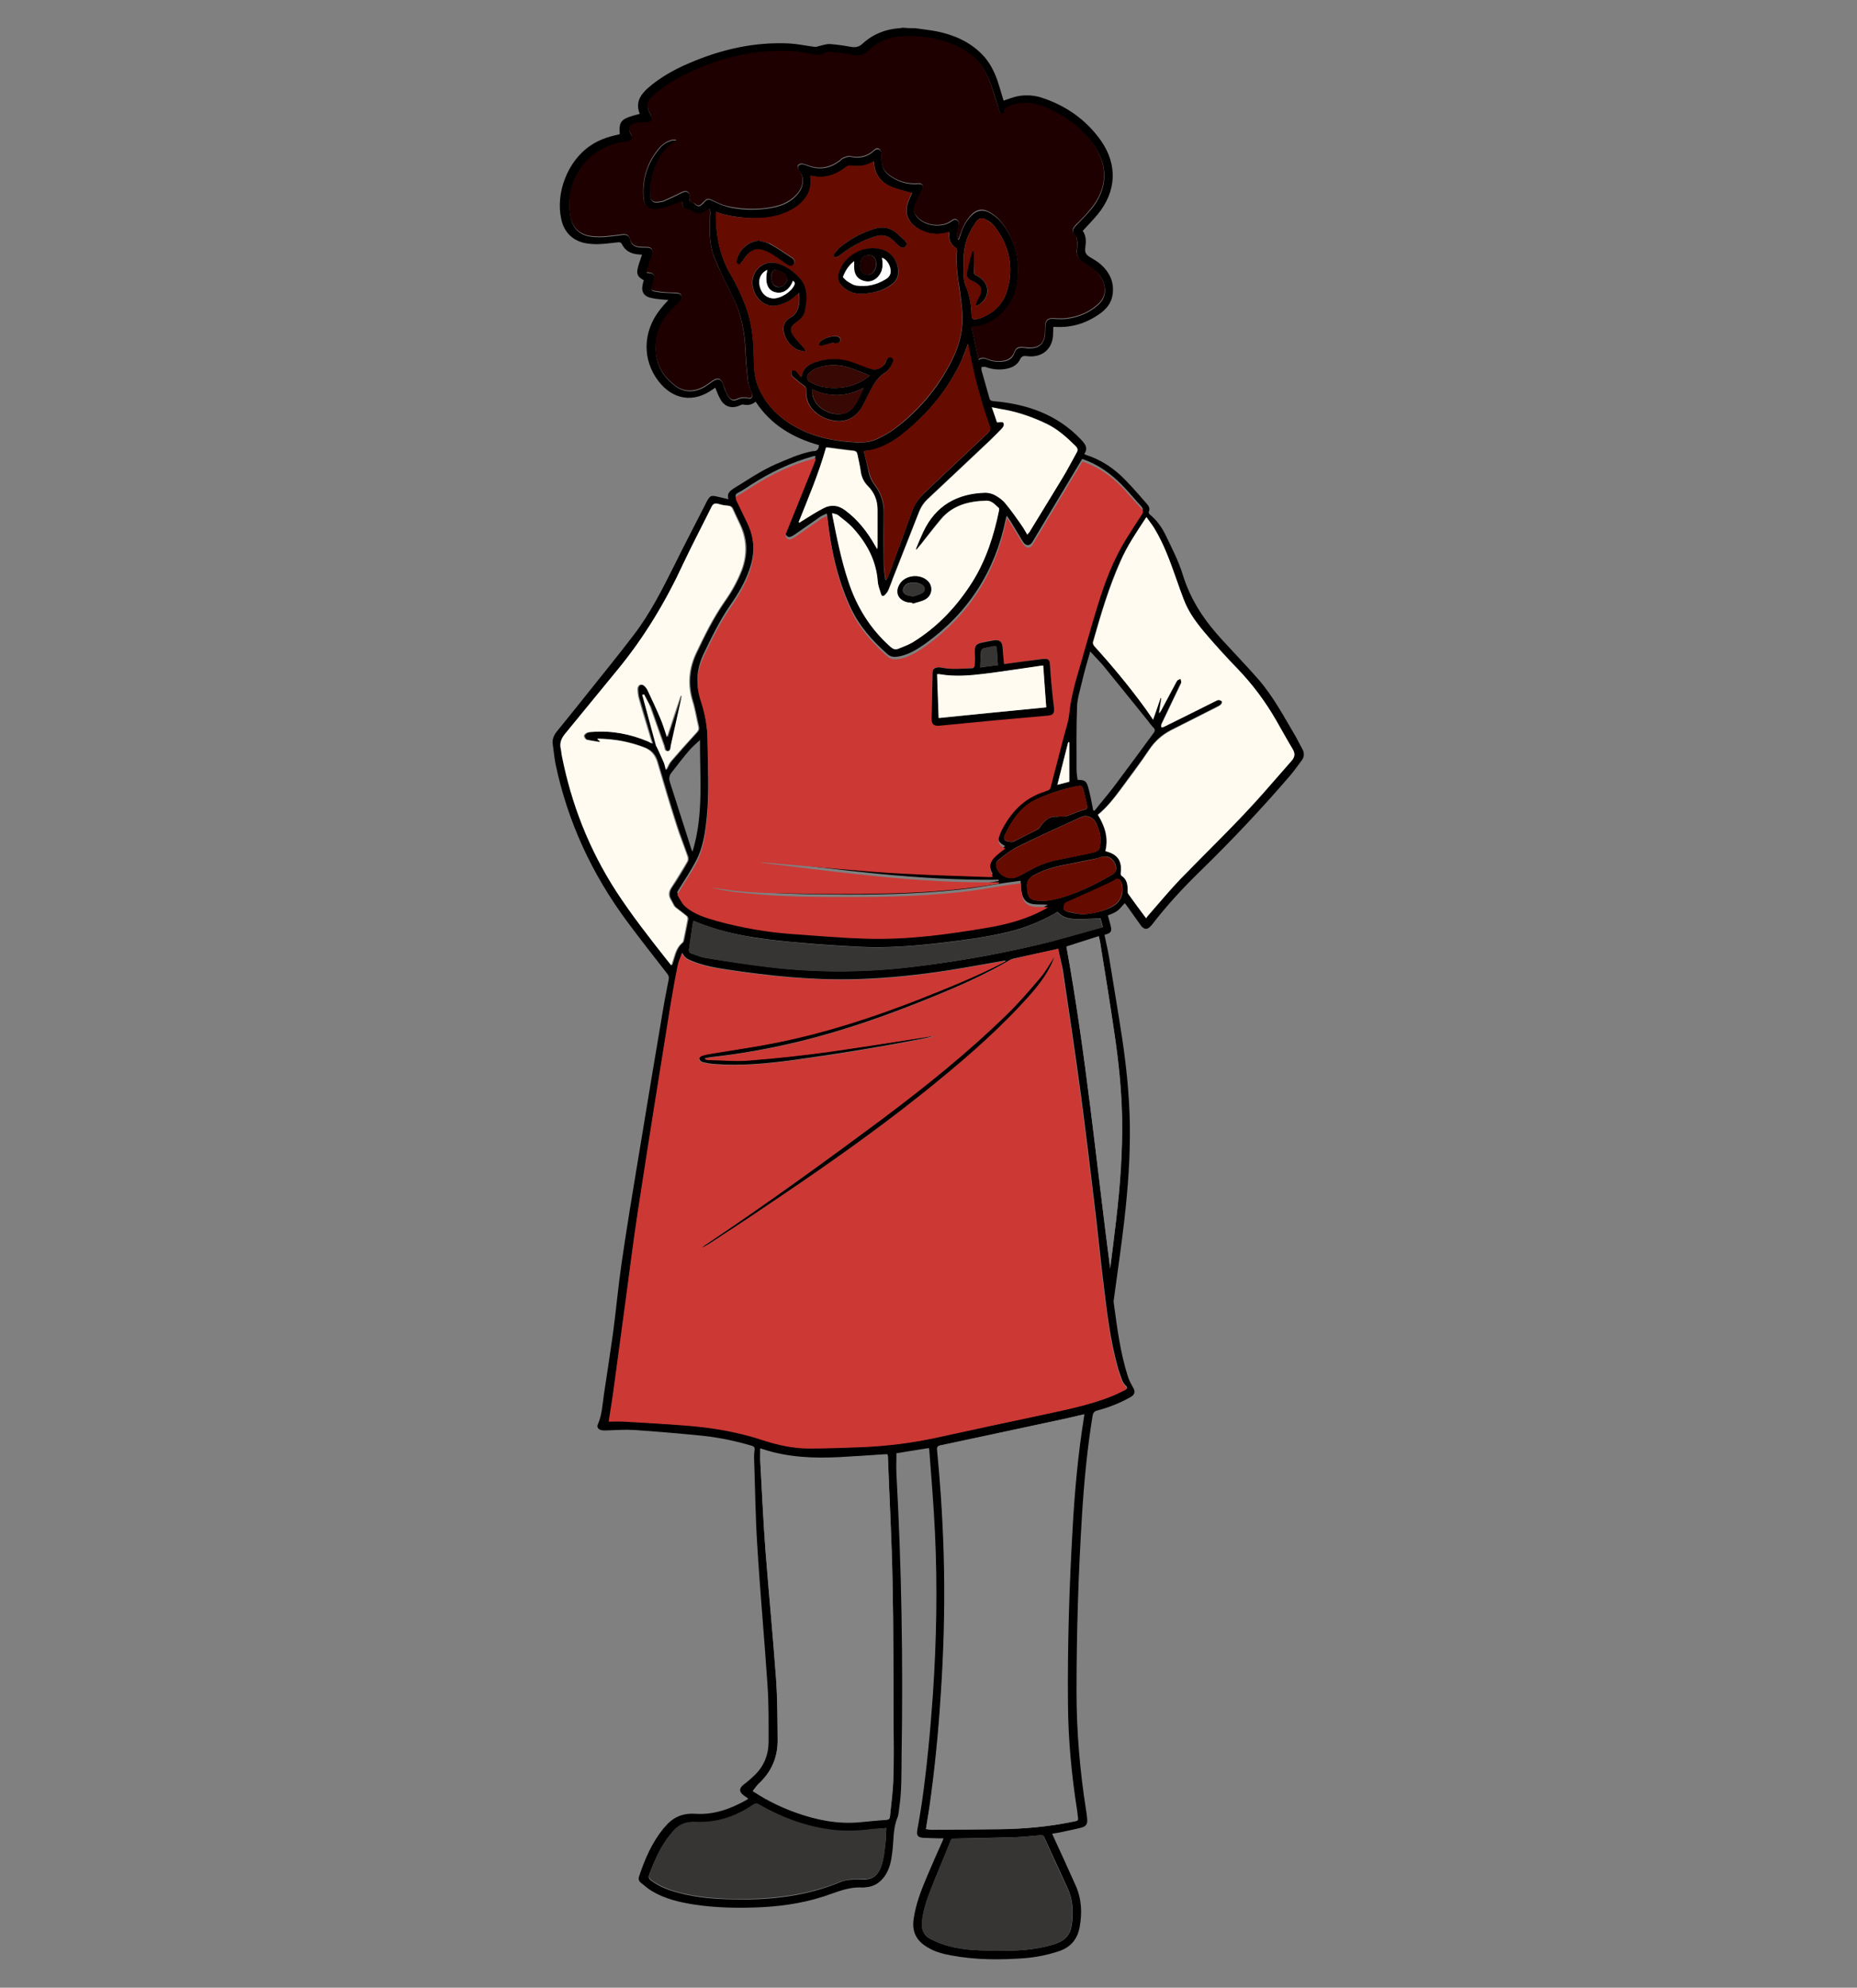 <?xml version="1.0" encoding="utf-8"?>
<!-- Generator: Adobe Illustrator 22.1.0, SVG Export Plug-In . SVG Version: 6.00 Build 0)  -->
<svg version="1.1" xmlns="http://www.w3.org/2000/svg" xmlns:xlink="http://www.w3.org/1999/xlink" x="0px" y="0px"
	 viewBox="0 0 717.6 768" style="enable-background:new 0 0 717.6 768;" xml:space="preserve">
<rect x="0" y="0" width="717.6" height="768" fill="#808080" stroke="none"/>
<style type="text/css">
	.st0{fill:#CC3834;}
	.st1{fill:#1E0000;}
	.st2{fill:#848484;}
	.st3{fill:#660B00;}
	.st4{fill:#FFFBF0;}
	.st5{fill:#363533;}
	.st6{fill:#380804;}
	.st7{fill:#FFFFFF;}
</style>
<g id="Слой3_xA0_Изображение_1_">
</g>
<g id="Слой2_xA0_Изображение_1_">
	<g>
		<path d="M353.7,10.9c2.7,0.4,5.5,0.7,8.2,1.2c6.4,1.3,12.4,3.8,17.2,8.5c3,2.9,4.9,6.5,6.3,10.4c0.8,2.4,1.5,4.8,2.2,7.2
			c0.1,0.3,0.2,0.5,0.2,0.7c1.7-0.6,3.3-1.2,4.9-1.6c3.1-0.7,6.3-0.6,9.4,0.3c9.5,3,17.5,8.5,23.3,16.7c6.6,9.4,6,19.7-1.2,28.5
			c-1.8,2.2-3.8,4.2-5.8,6.4c1.4,2,1.3,4.2,1,6.4c-0.3,1.7,0.2,2.8,1.7,3.7c1.4,0.8,2.9,1.7,4.2,2.8c3.6,3.2,5.4,7.1,4.6,12
			c-0.5,3-2.3,5.2-4.6,6.9c-5.2,3.8-11,5.7-17.5,5.3c-0.1,0-0.2,0-0.4,0c-0.1,0-0.1,0-0.4,0.1c0,0.4,0,0.8,0,1.2
			c-0.1,1,0,2.1-0.2,3.1c-0.8,4.8-4.7,7.6-10,6.9c-1.4-0.2-2.1,0.1-2.7,1.4c-1.3,2.6-3.9,3.4-6.6,3.7c-2.3,0.2-4.5-0.1-6.6-0.9
			c-0.5-0.2-1,0-1.6,0c0,0.4-0.1,0.9,0,1.3c1,3.5,2,7.1,3,10.6c0.2,0.9,0.6,1.2,1.6,1.3c12.9,1.1,24.6,5.1,33.8,14.8
			c1.6,1.7,2.9,3.3,1.3,5.6c0.3,0.2,0.4,0.3,0.5,0.3c6,1.9,11.2,5.4,15.5,9.9c2.8,2.9,5.5,6,8.2,9.1c0.8,0.9,1.3,1.8,0.7,3.1
			c-0.1,0.2,0.1,0.7,0.3,0.9c2.8,2.2,4.8,5.1,6.3,8.2c2.4,5,5,10,6.6,15.3c3.1,10,8.7,18.1,15.7,25.6c4.5,4.9,9.1,9.7,13.5,14.7
			c5.8,6.7,9.9,14.5,14.4,22.1c0.9,1.6,1.7,3.3,2.6,4.9c0.8,1.5,0.7,2.9-0.2,4.2c-1.5,2-2.9,4-4.5,5.9c-11,12.8-22.5,25-34.6,36.8
			c-6.7,6.5-13,13.3-18.7,20.7c-0.2,0.2-0.3,0.4-0.5,0.6c-1.4,1.6-2.7,1.6-4-0.2c-1.9-2.7-3.8-5.3-5.7-8c-0.1-0.2-0.3-0.4-0.5-0.5
			c-1,1-1.8,2.2-2.8,2.9c-1,0.8-2.3,1.2-3.7,1.8c0.3,1.2,0.7,2.4,1,3.6c0.7,2.6,0.3,3.2-2.3,3.9c0.6,2.9,1.3,5.8,1.8,8.8
			c1.7,10.5,3.5,21.1,5.1,31.6c1.6,10.8,2.7,21.7,2.9,32.7c0.2,12.3-0.7,24.6-2.1,36.9c-1.2,10.4-2.7,20.7-4.1,31
			c-0.1,0.4-0.1,0.9,0,1.3c1.3,9.6,2.5,19.2,5.5,28.5c0.5,1.5,1.2,2.8,2,4.2c0.9,1.5,0.6,2.7-1,3.6c-4.1,2.3-8.4,4-12.9,5.2
			c-1.2,0.3-1.6,0.9-1.8,2.1c-2.1,12.8-3.3,25.7-4.1,38.6c-1.4,22.6-2.1,45.2-2.1,67.9c0,15.4,1.3,30.7,3.7,45.9
			c0.2,1.1,0.3,2.1,0.4,3.2c0.2,2-0.3,3-2.4,3.5c-2.7,0.7-5.4,1.2-8.1,1.8c-0.9,0.2-1.9,0.3-3,0.5c0.2,0.5,0.3,0.9,0.5,1.2
			c2.9,6.3,5.8,12.6,8.6,18.9c2.3,5.2,2.5,10.6,1.5,16c-0.8,4.4-3.2,7.6-7.7,9.2c-4.4,1.5-8.9,2.4-13.5,2.8
			c-9.6,0.7-19.1,0.7-28.6-1.1c-3.3-0.6-6.5-1.5-9.3-3.3c-4.2-2.5-5.8-6.2-5-11c0.8-5.4,2.7-10.4,4.8-15.4c2-4.8,4.1-9.5,6.2-14.2
			c0.2-0.4,0.3-0.7,0.5-1.3c-0.7,0-1.3,0-1.9,0c-2-0.1-3.9-0.1-5.9-0.2c-2.2-0.2-2.7-0.9-2.3-3.2c0.6-3.3,1.2-6.7,1.7-10.1
			c2-14,3.3-28,4.3-42.1c1.4-20.8,1.8-41.6,0.8-62.5c-0.5-10.7-1.4-21.3-2.2-32c0-0.2-0.1-0.5-0.2-0.7c-4.2,0.7-8.4,1.3-12.5,2
			c0,2.7-0.1,5.4,0,8c2,36.2,2.6,72.5,2,108.8c-0.1,6.7,0.1,13.4-0.9,20.1c-0.2,1.3-0.2,2.7-0.7,3.9c-1.8,4.3-1.4,8.9-2,13.4
			c-0.4,3.3-1,6.5-3,9.3c-1.8,2.5-4.2,4-7.3,4.2c-0.3,0-0.6,0.1-1,0.1c-4.2-0.3-8,0.9-11.9,2.3c-8.8,3.3-17.9,4.8-27.2,5.3
			c-8.7,0.4-17.4,0.3-26-1c-5.8-0.9-11.5-2.2-16.6-5.3c-1.5-0.9-2.8-2.1-4.2-3.2c-0.8-0.6-1-1.6-0.6-2.5c2.2-6.6,4.9-12.9,9.3-18.3
			c0.2-0.3,0.5-0.5,0.7-0.8c3-3.6,6.7-5.3,11.6-5c7.1,0.5,13.6-1.8,19.8-5.3c0.2-0.1,0.3-0.2,0.5-0.3c0.1,0,0.1-0.1,0.2-0.3
			c-0.6-0.4-1.1-0.8-1.7-1.2c-1.9-1.4-1.8-2.8,0-4.2c1.6-1.2,3.1-2.5,4.5-3.9c3.4-3.4,5.1-7.7,5.1-12.5c0-7.3,0.1-14.6-0.4-21.8
			c-1.2-18.2-2.9-36.4-4-54.7c-0.7-11-0.8-22.1-1.2-33.1c0-1.1,0-2.2,0.2-3.3c0.1-1-0.2-1.3-1.1-1.6c-6.1-1.8-12.3-3.1-18.5-3.8
			c-9.1-0.9-18.1-1.7-27.2-2.3c-3.6-0.2-7.2,0.1-10.8,0.2c-0.6,0-1.3,0-1.9-0.2c-1-0.3-1.5-1.2-1.1-2.1c1.7-3.8,1.8-7.9,2.4-11.8
			c1.2-7.9,2.4-15.7,3.5-23.6c1.2-9,2-18,3.3-26.9c2-13.8,4.3-27.7,6.6-41.5c3.1-19,6.3-38,9.5-57c0.6-3.7,1.4-7.4,2.1-11.1
			c0.2-0.9,0-1.5-0.5-2.2c-5.2-6.7-10.5-13.4-15.6-20.3c-13.5-18.2-22.9-38.4-27.6-60.7c-0.5-2.5-0.7-5.1-1.1-7.7
			c-0.3-1.9,0.4-3.5,1.6-5c3.5-4.3,7-8.6,10.4-12.9c6.5-8.2,13.1-16.2,19.4-24.5c6.4-8.4,11.1-17.8,15.8-27.2
			c3.8-7.7,7.8-15.3,11.7-23c0.2-0.4,0.4-0.8,0.6-1.2c1.3-2.3,1.6-2.5,4.2-1.9c1.3,0.3,2.6,0.6,4.2,1c-0.8-2.6,1-3.5,2.7-4.6
			c5.1-3.1,10-6.5,15.5-8.9c4.5-1.9,9-4,13.9-5c0.2,0,0.5-0.1,0.7-0.1c1.5,0.1,2.1-0.9,2.2-2.3c-10-2.8-18.6-7.8-24.5-16.8
			c-1.4,1.2-3.1,1.5-4.8,1.1c-0.4-0.1-0.9,0.2-1.4,0.4c-3,1.3-5.8,0.5-7.4-2.4c-0.8-1.4-1.4-3-2-4.5c-0.3,0.2-0.6,0.4-0.9,0.6
			c-7.5,5.4-15.5,4.1-21.1-3.2c-6.3-8.3-6-19.1,0.6-27.5c1-1.3,2.1-2.5,3.3-3.8c-1.6-0.1-3-0.2-4.5-0.4c-0.9-0.1-1.8-0.3-2.7-0.5
			c-2.4-0.7-3.3-2.4-2.8-4.8c0.1-0.7,0.3-1.3,0.5-1.9c-2.5-1.4-3-2.4-2.2-5.3c0.4-1.5,1-3,1.5-4.6c-0.5,0-1-0.1-1.4-0.1
			c-2.9-0.2-5.2-1.4-6.5-4.2c-0.1-0.3-0.7-0.5-1.1-0.5c-2.4,0.2-4.8,0.6-7.2,0.7c-1.6,0.1-3.2,0-4.8-0.2c-5.4-0.7-9.1-4.1-10.2-9.4
			c-2.3-10.2,2.5-22.5,11.2-28.4c3.2-2.2,6.7-3.4,10.4-4.2c0.3-0.1,0.5-0.1,0.8-0.2c0.1,0,0.1-0.1,0.2-0.1c-0.4-5.1,0.5-6,7.7-7.8
			c0,0,0-0.1,0-0.1c-1.7-4.2,0.2-7.2,3.2-9.9c4.7-4.1,10.1-7.1,15.7-9.5c12.5-5.4,25.4-8.4,39.1-7.7c3.2,0.2,6.4,0.9,9.6,1.3
			c0.5,0.1,1.1-0.1,1.7-0.3c1.4-0.3,2.7-0.8,4-0.8c2.8,0.2,5.6,0.6,8.3,1.1c1.7,0.3,3.1,0.1,4.5-1.2c4-3.7,8.8-5.6,14.2-6
			c0.4,0,0.9-0.1,1.3-0.2C350.8,10.9,352.3,10.9,353.7,10.9z M408.9,366.6c-6,1.3-11.7,2.6-17.4,3.8c-0.4,0.1-0.8,0.3-1.2,0.5
			c-9.7,5.7-19.9,10.2-30.3,14.4c-16.9,6.9-34.1,13-52,17.3c-10.9,2.6-21.9,4.6-33,5.8c-0.9,0.1-1.8,0.3-2.6,0.5
			c0.5,0.4,1,0.5,1.5,0.5c5.2,0.1,10.4,0.6,15.6,0.2c10.3-0.8,20.5-1.9,30.8-3.3c13.4-1.8,26.8-4,40.2-6.1c0.4-0.1,0.8-0.1,1.2-0.2
			c-1.2,0.4-2.5,0.7-3.7,1c-17.1,3.4-34.4,6.2-51.7,8.6c-10,1.3-20,2.3-30.1,1.5c-1.6-0.1-3.3-0.4-4.8-0.8c-0.5-0.1-1.1-0.8-1.2-1.3
			c0-0.4,0.7-1.1,1.2-1.2c1.3-0.4,2.7-0.7,4.1-0.9c8.4-1.4,16.9-2.5,25.3-4.3c18.8-3.9,36.9-9.8,54.7-16.7
			c10.8-4.2,21.5-8.6,31.9-13.9c0.4-0.2,0.8-0.5,1.3-0.7c-0.3-0.2-0.6-0.2-0.8-0.1c-7,1.2-13.9,2.5-20.9,3.6
			c-11.9,1.9-23.8,3.1-35.8,3.5c-16.8,0.5-33.5-1.2-50.1-3.7c-4.6-0.7-9.2-1.5-13.6-3.3c-1.5-0.6-3-1.2-3.8-3.2
			c-0.6,1.9-1.4,3.4-1.7,5c-1,5.3-2,10.7-2.9,16.1c-4.2,26.1-8.4,52.3-12.4,78.4c-1.9,12.4-3.5,24.8-5.1,37.2
			c-1.4,10.1-2.7,20.2-4.1,30.3c-0.6,4.7-1.4,9.4-2.1,14c1.9,0,3.8-0.1,5.7,0c8.3,0.5,16.6,1,24.9,1.6c9.9,0.8,19.6,2.5,29,5.6
			c5.8,1.9,11.7,3.2,17.9,3.2c6.6,0,13.1-0.2,19.7-0.5c10.4-0.4,20.7-1.7,30.9-4c13.6-3,27.3-5.8,40.9-8.8
			c8.4-1.8,16.8-3.5,24.9-6.7c1.9-0.7,3.7-1.6,5.4-2.5c1.1-0.5,1.1-1,0.2-1.8c-0.5-0.5-0.9-1.1-1.2-1.8c-0.6-1.6-1.2-3.3-1.7-5
			c-2.7-9.7-4-19.6-5.2-29.5c-1.2-9.4-2.1-18.8-3.2-28.2c-1.9-16-3.8-31.9-5.9-47.8c-2.2-16.2-4.6-32.3-7-48.4
			C410.2,372,409.5,369.3,408.9,366.6z M271.8,341.5c0-0.1,0.1-0.2,0.1-0.3c0.9,0.2,1.8,0.5,2.7,0.6c7.9,1.5,15.9,2.1,23.9,2.3
			c10.8,0.3,21.5,0.4,32.3,0.3c16.1-0.1,32.2-0.7,48.2-2.9c2.3-0.3,4.6-0.7,6.9-1.1c0-0.2,0-0.3,0-0.5c-31,0.4-61.6-3.9-92.2-7.6
			c0.7-0.1,1.4-0.1,2,0c9.6,0.8,19.1,1.7,28.7,2.5c8.2,0.7,16.5,1.3,24.8,1.8c11,0.6,22.1,0.9,33.1,1.3c0.4,0,0.8,0,1.3-0.1
			c-2.3-4.7-0.6-6.7,2.3-9c0.8-0.6,1.6-1.2,2.5-1.9c-2.8-1.5-3.2-2.8-2-5.7c0.1-0.3,0.2-0.5,0.3-0.8c3.7-7.3,8.8-13,16.9-15.5
			c0.3-0.1,0.7-0.3,1-0.4c0.9-0.2,1.2-0.7,1.4-1.6c1.6-6.3,3.3-12.6,4.9-18.9c0.8-3.1,1.9-6.1,2.2-9.2c0.4-4.8,1.5-9.5,2.9-14.1
			c2.7-9.4,5.3-18.8,8.2-28.1c2.7-8.7,5.9-17.2,10.7-25c2.1-3.4,4.2-6.7,6.4-10c0.5-0.7,0.4-1.2-0.2-1.9c-2.1-2.2-4-4.6-6.1-6.8
			c-4.1-4.5-8.8-8.3-14.5-10.7c-0.8-0.3-1.5-0.6-2.3-0.9c-0.2,0.3-0.3,0.4-0.3,0.5c-6.3,10.6-12.7,21.1-19,31.7
			c-0.9,1.4-2.3,1.5-3.3,0.2c-0.2-0.3-0.4-0.6-0.6-0.9c-1.5-2.5-3.1-5.1-4.6-7.6c-0.4-0.6-0.8-1.2-1.3-1.9c-0.1,0.2-0.2,0.2-0.2,0.3
			c-0.1,0.4-0.2,0.8-0.3,1.2c-4.1,19.9-14.4,35.9-30.9,47.8c-3,2.1-6.1,4.1-9.7,4.9c-1.8,0.4-3.6,0.6-5.1-0.8
			c-5.9-5.2-11-11-14.3-18.2c-5.1-11.1-7.6-22.9-8.9-34.9c0-0.3-0.1-0.7-0.2-1.2c-0.9,0.4-1.6,0.7-2.3,1.1c-3.3,2.3-6.6,4.6-9.9,6.9
			c-1.6,1.1-2.5,1.4-3.2,0.7c-1.1-1-0.4-2.1,0-3.1c3.4-8.5,6.9-17,10.3-25.5c0.3-0.7,0.5-1.5,0.8-2.2c-0.2,0-0.3-0.1-0.4-0.1
			c-0.2,0-0.4,0.1-0.6,0.1c-8.6,2.4-16.5,6.2-24,11c-1.6,1.1-3.3,2.2-5,3.1c-1,0.5-1.2,1.1-0.7,2.1c1.4,2.8,2.7,5.7,4.1,8.5
			c3,6.2,3.3,12.5,1,19c-1.7,5-4.4,9.5-7.4,13.8c-4.1,5.9-7.2,12.4-10.3,18.8c-2.6,5.5-3.2,11.1-1.3,17c1.8,5.4,2.8,10.9,2.8,16.6
			c0.1,9.9,0.7,19.8-0.3,29.6c-0.6,5.8-1.4,11.7-4.2,16.9c-2,3.8-4.4,7.4-6.7,11.1c-0.2,0.4-0.6,0.9-0.5,1.1
			c0.8,1.5,1.6,3.1,2.8,4.2c3.5,3.3,8,4.6,12.5,5.8c9.5,2.7,19.1,4.4,28.9,5c9.5,0.7,19,1.5,28.5,1.8c15.9,0.5,31.7-1.7,47.4-4.3
			c7.7-1.3,15.2-3.4,22.1-7.2c0.3-0.2,0.7-0.4,1-0.6c-1.7-0.2-3.4-0.1-5-0.2c-3-0.2-4.6-1.7-5.1-4.7c-0.3-1.5-0.3-3-0.4-4.4
			c-1.9,0.3-3.9,0.5-5.9,0.8c-5.8,0.9-11.6,2-17.4,2.6c-16.7,1.8-33.4,2.1-50.2,1.9c-11-0.1-21.9-0.3-32.8-1.5
			c-5-0.5-10-1.1-14.8-2.8C272.9,342.1,272.3,341.8,271.8,341.5z M266.5,77.7c0.9,0.5,1.7,0.8,2.2,1.3c0.9,0.9,1.6,0.9,2.5,0.1
			c0.4-0.3,0.8-0.7,1.1-1.1c1.1-1.1,1.6-1.1,3-0.4c1.9,0.9,3.8,1.8,5.7,2.3c4.9,1.2,9.8,1.4,14.8,0.8c4-0.5,7.9-1.4,11-4.2
			c1.7-1.5,3-3.2,3.4-5.5c0.4-2-0.3-3.7-1.6-5.3c-0.3-0.3-0.3-1.3-0.1-1.6c0.3-0.4,1.1-0.7,1.6-0.6c1,0.1,1.9,0.6,2.9,0.9
			c4.2,1.4,8,0.5,11.5-2.1c0.5-0.4,0.9-0.9,1.4-1.1c0.9-0.3,1.9-0.8,2.7-0.6c3.6,0.8,6.7,0.1,9.4-2.5c1-0.9,2.3-0.4,2.5,0.9
			c0.1,0.7,0,1.4,0.1,2c0.1,2.4,0.5,4.8,2.5,6.4c3.5,2.8,7.5,4.1,12,3.7c0.5,0,1.2,0.2,1.4,0.5c0.3,0.4,0.2,1,0.1,1.6
			c0,0.3-0.4,0.5-0.5,0.8c-0.9,1.9-1.9,3.8-2.7,5.7c-0.6,1.4-0.1,2.8,0.8,4c2.9,3.7,9.6,4.6,13.4,1.9c0.7-0.5,1.3-1,2.2-0.5
			c0.9,0.6,0.7,1.5,0.6,2.4c-0.2,1.1-0.5,2.3-0.6,3.4c0,0.5,0.3,1.1,0.5,1.7c0.1,0,0.2,0,0.3-0.1c0.1-0.4,0.3-0.8,0.4-1.2
			c0.9-3,2.2-5.8,4.4-8c1.9-1.9,4.2-2.5,6.6-1.3c1.7,0.9,3.3,2,4.5,3.4c6.1,7.3,8,15.7,6.4,25.1c-1.5,8.7-9.8,16.3-17.5,15.8
			c0.9,4.2,1.8,8.4,2.8,12.8c1.3-0.9,2.5-0.6,3.6-0.1c1.9,0.8,3.9,0.9,5.9,0.7c2.1-0.3,3.6-1.2,4.3-3.3c0.6-1.7,1.6-2.2,3.5-2
			c1,0.1,2,0.3,3,0.2c3-0.1,4.8-1.8,5.3-4.7c0.2-1.3,0.1-2.6,0.2-3.9c0.1-2.2,1.1-3,3.2-2.8c1.7,0.1,3.4,0.2,5,0
			c4.6-0.6,8.8-2.3,12.3-5.5c2.4-2.2,3-4.9,2.1-8c-0.8-2.7-2.5-4.7-4.9-6.2c-1.1-0.7-2.3-1.4-3.4-2.2c-1.4-1-2.2-2.4-2.1-4.2
			c0-1,0.2-2.1,0.2-3.1c-0.1-0.9-0.2-2.2-0.8-2.7c-1.5-1.5-1.2-2.6,0-3.9c2-2.1,4-4.1,5.9-6.3c6.8-8.1,7-17.6,0.5-25.9
			c-5.1-6.5-11.6-11.1-19.2-14c-4.3-1.6-8.6-1.6-12.9,0.1c-0.9,0.4-1.8,0.7-1.7,2c0,0.3-0.5,0.8-0.8,0.9c-0.3,0-0.8-0.4-1-0.7
			c-0.4-0.8-0.6-1.7-0.8-2.6c-1-3.2-2-6.4-3.2-9.6c-2.6-6.8-7.5-11.4-14.3-14c-6.2-2.4-12.7-3.4-19.4-3c-4.9,0.3-9.3,2-12.9,5.4
			c-1.8,1.8-3.8,2.2-6.2,1.8c-2.8-0.5-5.7-0.8-8.5-1.2c-0.7-0.1-1.7,0-2.2,0.4c-1.2,1-2.5,0.8-3.9,0.6c-3-0.5-6.1-1.2-9.1-1.3
			c-16.4-0.7-31.6,3.5-45.8,11.6c-2.9,1.6-5.5,3.8-8,6c-2.4,2.1-2.3,3.9-0.7,6.7c0.4,0.6,0.6,1.5,0.4,2.2c-0.3,1-1.3,0.9-2.2,1
			c-1.3,0-2.7,0-3.9,0.3c-2.7,0.6-3.2,2.1-1.7,4.4c0.7,1.1,0.4,2.1-0.9,2.6c-0.4,0.1-0.9,0.2-1.3,0.2c-14.2,1.5-24.1,14.9-21.3,29
			c0.9,4.4,3.6,7,8.2,7.5c1.7,0.2,3.4,0.2,5.1,0.1c2.3-0.2,4.5-0.5,6.8-0.8c1.7-0.2,2.5,0.3,2.9,1.9c0.4,1.6,1.4,2.5,3,2.8
			c1.1,0.2,2.3,0.2,3.5,0.2c1.8,0,2.6,1,2.1,2.7c-0.5,1.6-1.1,3.2-1.6,4.8c-0.2,0.7-0.4,1.4-0.6,2.2c0.3,0.1,0.5,0.1,0.7,0.1
			c2.2,0.1,2.7,1,2,3.1c-0.3,0.8-0.5,1.6-0.8,2.4c-0.3,0.9,0.1,1.4,0.9,1.6c1.1,0.2,2.2,0.4,3.3,0.5c1.8,0.1,3.6,0.2,5.4,0.3
			c0.9,0,1.8,0.3,2,1.2c0.1,0.7-0.2,1.5-0.7,2.1c-0.7,0.9-1.6,1.6-2.4,2.4c-3.4,3.5-6,7.4-6.7,12.3c-1,7.2,1.3,13.1,7.1,17.6
			c3.3,2.6,7,2.8,10.7,1c1.4-0.7,2.7-1.7,4-2.6c2-1.4,3.3-1,4.1,1.3c0.3,1,0.6,2,1.1,2.9c0.3,0.7,0.7,1.5,1.2,2.1
			c0.7,1,1.8,1.3,2.9,0.8c1.5-0.7,2.9-0.9,4.5-0.5c1.2,0.3,1.8-0.7,1.4-1.9c-0.6-1.5-1.3-3.1-1.5-4.7c-0.5-4-0.8-8.1-1-12.2
			c-0.3-6.9-1.6-13.6-4.6-19.8c-1.4-3-3-6-4.4-9c-1.3-2.9-2.7-5.8-3.7-8.8c-1.5-5-1.1-10.1-0.9-15.3c0-0.5-0.1-1-0.2-1.6
			c-0.4,0.3-0.9,0.5-1.3,0.8c-2,1.7-3.7,1.7-5.7,0.1c-0.3-0.2-0.7-0.4-1.1-0.4c-1.4-0.2-2.1-0.8-2.4-2.1c-0.1-0.4-0.2-0.8-0.3-1.2
			c-0.8,0.4-1.4,0.8-2.1,1c-2.3,0.8-4.7,1.7-7.1,2.1c-3.3,0.5-5.4-1.2-5.6-4.6c-0.5-7,1.5-13.4,6-18.8c1.3-1.6,3-2.8,5.1-3.3
			c0.4-0.1,0.9,0,1.7,0c-0.6,0.5-0.8,0.8-1.2,1c-4.1,2.9-6.5,7.1-7.9,11.8c-0.8,2.7-1.2,5.5-1.1,8.3c0.2,2.5,1.1,3.2,3.5,2.8
			c0.7-0.1,1.4-0.2,2-0.5c2.3-1,4.6-2.1,6.8-3.2c1.7-0.9,2.9-0.2,3,1.7C266.5,76.6,266.5,77.3,266.5,77.7z M357.8,706.7
			c0.7,0.1,1.4,0.2,2.1,0.2c9-0.1,18.1-0.1,27.1-0.2c9.1-0.1,18.2-0.9,27.2-2.8c3-0.6,2.5-0.2,2.2-3c0-0.3-0.1-0.6-0.1-1
			c-2.2-13.8-3.5-27.6-3.6-41.6c-0.2-22.6,0.5-45.2,1.8-67.8c0.8-14.4,2.1-28.7,4.4-43c0.1-0.3,0.1-0.7,0.1-1.1
			c-2.8,0.7-5.5,1.3-8.2,1.9c-15.7,3.4-31.4,6.7-47.2,10.1c-1.1,0.2-1.4,0.6-1.3,1.8c1.5,15.3,2.4,30.5,2.7,45.9
			c0.3,16.4-0.2,32.7-1.3,49c-1,14.2-2.3,28.4-4.3,42.5C358.8,700.7,358.3,703.6,357.8,706.7z M293.8,559.7c0,1.8-0.1,3.4,0,5.1
			c0.7,11.5,1.2,22.9,2,34.4c1.3,16.5,2.9,33.1,4.1,49.6c0.6,7.8,0.6,15.7,0.6,23.5c0.1,6.7-2.4,12.5-7.4,17.1
			c-0.8,0.8-1.5,1.8-2.2,2.7c0.1,0.1,0.4,0.3,0.8,0.5c4.9,3.2,10.1,5.7,15.6,7.7c8.1,2.9,16.3,4.6,24.9,3.8
			c3.4-0.3,6.8-0.7,10.3-0.9c0.9-0.1,1.3-0.3,1.4-1.2c0.5-4.8,1.2-9.6,1.3-14.4c0.3-7.2,0.2-14.4,0.1-21.6
			c-0.1-18.3,0-36.6-0.4-54.9c-0.3-16.1-1.2-32.2-1.8-48.3c0-0.2-0.1-0.4-0.1-0.7c-0.5,0-0.9,0-1.3,0c-5.8,0.4-11.6,0.7-17.4,1.1
			c-10,0.5-20,0.1-29.6-3.1C294.5,559.8,294.2,559.8,293.8,559.7z M276.7,81.9c0,0.4,0,0.6,0,0.8c-0.1,8.7,1.6,16.8,6.2,24.3
			c1.9,3.2,3.4,6.6,4.8,10.1c2.7,6.5,3.5,13.4,3.6,20.4c0.1,4,0.1,8.1,1.7,11.9c2.7,6.6,7.5,11.5,13.6,15.1
			c7.6,4.5,16.1,6.1,24.8,6.5c2.8,0.1,5.5-0.3,7.9-1.5c2-1,4.1-2.1,5.9-3.4c9.7-7.1,17.3-16.1,22.7-26.9c3.1-6.2,4.6-12.7,3.9-19.6
			c-0.4-3.8-0.8-7.6-1.5-11.3c-0.6-3.8-0.8-7.6-0.5-11.5c0-0.4-0.2-0.9-0.5-1.1c-1.7-1.1-2.4-2.6-2.5-4.5c0-0.5,0-0.9,0-1.5
			c-0.5,0.1-0.9,0.2-1.2,0.3c-3.7,0.9-7.3,0.4-10.5-1.5c-4.6-2.7-5.9-6.6-3.7-11.5c0.3-0.8,0.7-1.6,1.1-2.4c-0.4-0.1-0.7-0.1-1-0.2
			c-2.5-0.8-5.1-1.3-7.5-2.4c-3.7-1.7-5.9-4.7-6.2-8.9c0-0.2-0.1-0.4-0.1-0.7c-0.3,0.1-0.6,0.2-0.8,0.4c-2.5,1.4-5.2,1.7-8,1.2
			c-0.6-0.1-1.3,0.2-1.8,0.5c-4,3.1-8.3,4.7-13.4,3.5c-0.2,0-0.4,0-0.6,0c1,5.1-1.1,8.9-5,11.7c-1.8,1.3-3.9,2.4-6,3.1
			c-3.8,1.4-7.9,1.7-12,1.5C285.6,84,281.1,83.5,276.7,81.9z M443,199.8c-3.7,5.7-7.4,11-10.1,17c-4.5,10.1-7.6,20.6-10.6,31.2
			c-0.1,0.4,0.2,1.1,0.5,1.5c7,7.7,13.7,15.8,19.8,24.2c1,1.3,1.9,2.7,2.9,4.2c1-2.9,1.9-5.7,2.9-8.4c0.1,0,0.2,0.1,0.3,0.1
			c-0.3,1.9-0.6,3.8-0.9,5.8c0.5-0.4,0.8-0.9,1-1.4c1.9-3.5,3.7-7,5.6-10.5c0.2-0.3,0.3-0.6,0.5-0.8c0.3-0.3,0.8-0.4,1.2-0.6
			c0.1,0.4,0.3,0.9,0.3,1.3c0,0.4-0.2,0.8-0.4,1.1c-2.4,5-4.8,10.1-7.2,15.1c-0.2,0.4-0.1,0.9-0.1,1.3c0.4-0.1,0.7-0.1,1.1-0.3
			c6.6-3.3,13.2-6.6,19.9-9.9c0.4-0.2,0.8-0.4,1.2-0.4c0.5,0.1,1,0.3,1.2,0.6c0.2,0.3-0.1,0.9-0.4,1.2c-0.4,0.4-1,0.7-1.6,1
			c-5.8,3-11.7,5.9-17.6,8.9c-3.5,1.8-6.3,4.3-8.5,7.6c-3.4,5.1-7.2,10-10.8,15c-2.7,3.7-5.5,7.3-9,10.1c2.7,4.4,4.1,8.9,2.9,14
			c4.8,1.2,6.6,3.8,5.9,8.7c0,0.2,0.1,0.6,0.3,0.8c2,1.3,2.4,3.3,2.4,5.4c0,0.5,0,1.2,0.2,1.6c2.2,3.1,4.5,6.2,6.9,9.4
			c0.4-0.5,0.8-1,1.1-1.4c4.1-4.7,8-9.6,12.4-14c10.5-10.8,21.4-21.2,31.4-32.5c3.8-4.3,7.5-8.6,11.3-12.9c1.3-1.5,1.5-2.8,0.4-4.6
			c-2.2-3.5-4.2-7.2-6.2-10.8c-4.3-7.4-9.3-14.2-15.2-20.3c-3.9-4.1-7.8-8.3-11.5-12.6c-3.6-4.2-7.1-8.6-9.1-13.9
			c-1-2.5-1.9-5.1-2.8-7.7c-2.4-6.8-4.9-13.6-8.6-19.9C445.2,202.7,444.1,201.3,443,199.8z M248.9,268.3c-0.1,0-0.2,0.1-0.3,0.1
			c0,0.2,0,0.4,0.1,0.6c1.7,6.4,3.4,12.8,5.2,19.2c0.1,0.3,0.3,0.5,0.4,0.7c0.8,1.8,1.7,3.7,2.5,5.5c0.4,1,0.6,2,0.9,3.1
			c0.7-1.3,1.1-2.5,2-3.5c3.2-3.7,6.5-7.4,9.8-11c0.7-0.7,0.9-1.3,0.7-2.2c-0.8-3.3-1.3-6.7-2.3-9.9c-2-6.5-1.4-12.8,1.5-18.8
			c3.2-6.8,6.5-13.4,10.8-19.6c2.7-3.8,5-7.9,6.7-12.3c2.2-6,2.1-11.8-0.7-17.6c-0.9-2-1.9-3.9-2.8-6c-0.4-0.8-0.8-1.1-1.7-1.2
			c-1.3-0.1-2.6-0.3-3.8-0.7c-1.3-0.4-2-0.1-2.6,1.2c-3.6,7.3-7.4,14.5-10.9,21.9c-6.9,14.7-15.1,28.4-25.4,41
			c-6.7,8.1-13.3,16.3-20,24.4c-1.6,1.9-2.5,3.7-1.9,6.2c0.2,0.8,0.2,1.7,0.4,2.6c3.7,18.8,10.6,36.3,21,52.4
			c6,9.3,12.7,17.9,19.6,26.5c0.5,0.6,1,1.3,1.7,2.1c0.4-1.2,0.7-2.2,1-3.2c0.6-2.1,1.4-4.2,3.2-5.6c0.2-0.2,0.3-0.5,0.4-0.8
			c0.5-2.7,1.1-5.3,1.6-8c0.1-0.4,0-1.1-0.3-1.4c-1.3-1.1-2.7-2.1-4.1-3.2c-0.3-0.2-0.6-0.5-0.8-0.8c-0.5-0.8-0.9-1.6-1.3-2.4
			c-1-1.7-0.8-3.1,0.3-4.8c2.2-3.2,4.2-6.5,6.1-9.9c0.3-0.5,0.3-1.4,0.1-2c-1.4-4-3-8-4.3-12.1c-2.6-8.1-5-16.3-7.4-24.4
			c-0.8-2.9-2.5-4.7-5.3-5.7c-4.1-1.6-8.4-2.6-12.8-3c-1.6-0.2-3.3-0.2-4.9-0.3c0,0.1,0,0.2,0,0.3c0.3,0.2,0.6,0.5,0.9,0.7
			c0,0.1-0.1,0.2-0.1,0.3c-1.7-0.3-3.4-0.5-5.1-0.9c-0.5-0.1-1-1-1-1.5c0-0.4,0.7-1,1.2-1.2c0.5-0.3,1.2-0.3,1.9-0.3
			c7.5-0.6,14.7,0.8,21.7,3.7c0.5,0.2,0.9,0.4,1.6,0.8c-0.2-0.7-0.4-1.1-0.5-1.5c-1.6-5.4-3.2-10.8-4.8-16.2
			c-0.3-1.1-0.4-2.4-0.4-3.6c0-0.5,0.5-1.2,0.9-1.4c0.5-0.2,1.3,0.1,1.7,0.4c0.6,0.5,1.1,1.2,1.4,1.9c1.7,3.6,3.4,7.1,4.9,10.8
			c1,2.3,1.7,4.8,2.5,7.1c1.8-5.3,3.5-10.6,5.3-16c0.1,0,0.3,0.1,0.4,0.1c-0.1,0.7-0.3,1.3-0.4,2c-1.3,5.7-2.5,11.4-3.8,17.1
			c-0.2,0.9,0,2.1-1.2,2.2c-1.3,0.1-1.2-1.3-1.5-2.1c-1.8-5-3.5-10-5.3-15C250.6,271.4,249.7,269.9,248.9,268.3z M397,206.6
			c0.3-0.4,0.5-0.6,0.6-0.9c4.4-7.1,8.8-14.1,13-21.3c1.9-3.1,3.5-6.4,5.3-9.5c0.6-1.1,0.4-1.8-0.4-2.7c-3.3-3.3-6.7-6.4-10.9-8.4
			c-5.1-2.5-10.4-4.4-16.1-5.5c-1.7-0.3-3.4-0.6-5.3-1c0.8,2.2,1.4,4.2,2,5.8c1,0,2.1-0.3,2.4,0.1c0.6,0.9,0,1.8-0.7,2.5
			c-1.5,1.6-3.1,3.2-4.7,4.7c-7.9,7.4-15.8,14.9-23.7,22.3c-1.5,1.4-2.7,3-3.4,5c-3.2,8.1-6.4,16.3-9.6,24.4
			c-0.7,1.9-1.4,3.8-2.2,5.7c-0.3,0.8-0.9,1.5-1.5,2.1c-0.5,0.5-1.1,0.4-1.4-0.4c-0.5-1.7-1.2-3.3-1.3-5c-0.6-8-4.2-14.6-9.4-20.4
			c-1.7-1.9-3.9-3.5-5.9-5.1c-0.5-0.4-1.4-0.5-2.3-0.8c0.1,0.6,0.1,0.7,0.1,0.9c1.7,8.6,3.4,17.2,6.2,25.6
			c3.2,9.8,8.5,18.3,16.3,25.2c0.9,0.8,1.8,1.2,2.9,0.7c1.9-0.8,3.8-1.4,5.6-2.5c9.6-5.9,17.2-13.9,23.1-23.4
			c5.4-8.5,8.3-18,10.3-27.7c0.1-0.2,0.1-0.6-0.1-0.8c-1.4-1.2-2.7-2.9-4.7-2.8c-6.8,0.2-13.1,1.7-17.7,7.2c-2.6,3.1-5,6.2-7.5,9.4
			c-0.6,0.8-1.3,1.5-2,2.4c-0.1-0.3-0.1-0.4-0.1-0.5c0.9-2.2,1.8-4.4,2.8-6.5c4.8-10.1,13-14.8,24-15.1c1.3,0,2.7,0.3,3.8,1
			c1.4,0.8,2.9,1.9,3.9,3.1c2.2,2.7,4.2,5.6,6.3,8.5C395.5,204,396.2,205.3,397,206.6z M342.5,706.3c-1.8,0.2-3.4,0.3-5.1,0.5
			c-5.7,0.8-11.4,1-17.1,0.2c-9.7-1.4-18.7-4.9-27.2-9.7c-0.8-0.5-1.3-0.4-2.1,0.1c-6.7,4.6-14.2,7.1-22.3,6.7
			c-3.6-0.2-6.4,0.9-8.7,3.6c-0.3,0.4-0.7,0.8-1,1.2c-3.7,4.5-6,9.9-8.1,15.3c-0.4,1.2-0.2,1.8,0.8,2.5c3.2,2.4,6.9,3.7,10.7,4.7
			c7,1.9,14.3,2.4,21.5,2.5c14.1,0.3,27.9-1.3,41.1-6.8c1.2-0.5,2.5-0.7,3.8-0.8c1.4-0.2,2.8-0.2,4.2-0.1c3.5,0.2,6.2-0.9,7.7-5.6
			c0.8-2.6,1.1-5.4,1.4-8.1C342.4,710.4,342.4,708.5,342.5,706.3z M385.8,753.6c2.4,0,4.7,0.1,7.1,0c5.3-0.3,10.6-1,15.6-2.8
			c3.3-1.2,5.1-3.5,5.6-6.7c0.8-5,0.6-10-1.6-14.7c-3-6.5-6-13.1-9-19.6c-0.3-0.7-0.8-0.7-1.4-0.7c-3.6,0.3-7.2,0.7-10.8,0.8
			c-7.5,0.2-15,0.3-22.5,0.5c-0.6,0-1.1,0-1.4,0.8c-2.6,6.5-5.4,12.9-7.9,19.4c-1.5,3.9-2.8,7.9-3.2,12.1c-0.3,2.9,0.7,5.2,3.3,6.5
			c2.2,1.1,4.6,2.1,7,2.7C372.8,753.6,379.3,753.7,385.8,753.6z M333.8,174.3c0.6,2.5,1.2,4.9,1.7,7.3c0.4,2.2,1.2,4.2,2.6,6
			c2.4,3.2,3.5,6.8,3.4,10.8c-0.1,6.5-0.1,13,0,19.6c0,2,0.4,4,0.6,6c0.1,0,0.2,0,0.4,0.1c0.3-0.5,0.6-1.1,0.8-1.6
			c3.1-8.4,6.2-16.7,9.2-25.1c1-2.9,2.8-5.1,5-7.2c8.2-7.7,16.3-15.4,24.4-23c0.8-0.8,0.9-1.4,0.5-2.4c-2.9-8.3-5.3-16.7-7.1-25.3
			c-0.4-2.1-0.8-4.2-1.3-6.6c-0.8,2.2-1.5,4.2-2.3,6.1c-5.2,11.3-12.9,20.7-22.6,28.5c-3.8,3.1-8.1,5.6-13,6.6
			C335.4,174.1,334.5,174.2,333.8,174.3z M268,355.8c-0.1,0.4-0.2,0.8-0.3,1.2c-0.5,3.3-0.9,6.6-1.4,9.8c-0.1,0.9,0.2,1.4,1,1.6
			c1.8,0.6,3.6,1.4,5.5,1.7c8,1.3,16,2.5,24,3.5c18.2,2.2,36.4,2.2,54.6,0.1c16.8-1.9,33.4-4.8,49.8-8.7c8.4-2,16.6-4.5,25-6.8
			c-0.4-1.5-0.7-2.6-0.9-3.4c-3.3,0.1-6.4,0.4-9.4,0.3c-2.6-0.1-5.3-0.5-7.2-2.8c-0.4,0.2-0.8,0.4-1.2,0.7c-5.7,3.2-11.7,5.6-18,7.1
			c-8.3,2-16.7,3.1-25.2,4.1c-10.9,1.3-21.7,2.2-32.7,1.6c-5.3-0.3-10.5-0.6-15.8-1c-6.9-0.6-13.9-1.1-20.8-2.1
			C285.8,361.5,276.7,359.5,268,355.8z M429,490.1c0.8-6.2,1.6-12.4,2.3-18.7c1.5-13.3,2.5-26.6,2.3-40c-0.2-10.7-1.3-21.2-2.9-31.8
			c-1.7-11.7-3.6-23.4-5.5-35.1c-0.2-1-0.4-2-0.6-2.8c-4.3,1.4-8.4,2.7-12.5,4C419.6,407,423.6,448.6,429,490.1z M421.3,251.7
			c-1.2,4.2-2.4,8.2-3.3,12.2c-0.7,3-1.7,6.1-1.8,9.1c-0.3,8-0.2,16-0.2,24c0,1.5,0.2,2.9,0.4,4.3c2.8,0.1,3.4,0.4,4.1,2.9
			c0.7,2.5,1.2,5,1.7,7.6c0.1,0.4,0.1,0.8,0.2,1.2c0.2,0.1,0.3,0.2,0.5,0.3c0.6-0.7,1.2-1.4,1.7-2.1c2.4-2.9,4.8-5.8,7-8.8
			c4.8-6.4,9.5-12.8,14.2-19.2c0.5-0.7,0.7-1.3-0.1-2.1c-0.8-0.8-1.5-1.8-2.2-2.7c-5.8-7.2-11.6-14.4-17.4-21.5
			C424.6,255.2,423,253.6,421.3,251.7z M308.6,201.8c0.2,0,0.3,0,0.3,0c0.3-0.2,0.6-0.4,0.9-0.6c2.9-1.7,5.7-3.6,8.6-5.1
			c2.8-1.4,5.6-1,8.2,0.9c5,3.7,8.6,8.4,11.6,13.7c0.2,0.4,0.4,0.7,0.8,1.3c0-0.6,0.1-0.8,0.1-1c0-4.8,0-9.5,0-14.3
			c0-3.5-1.2-6.5-3.7-9c-1.6-1.6-2.5-3.5-2.8-5.8c-0.3-2.2-0.8-4.4-1.3-6.6c-0.2-0.9-0.7-1.2-1.7-1.3c-3.2-0.3-6.4-0.8-9.6-1.2
			c-0.3,0-0.5,0-0.8,0C316.4,182.9,312.4,192.3,308.6,201.8z M372.4,102.9c0,1.7-0.1,2.9,0,4c0.1,1,0.2,2.2,0.6,3.1
			c1.6,3.6,2.3,7.3,2.4,11.2c0.1,2.2,0.3,2.4,2.5,2c0.4-0.1,0.9-0.2,1.3-0.4c4.7-1.9,8.2-5.1,9.8-9.9c3-9.3,1.2-17.9-4.8-25.6
			c-0.8-1-1.9-1.8-3.1-2.4c-1.5-0.9-2.8-0.7-3.8,0.7c-1.2,1.7-2.3,3.5-3.1,5.4C372.5,94.9,372.2,99.2,372.4,102.9z M425.2,324.6
			c0.2-2.1-0.6-4.1-1.4-6.1c-1-2.6-3.6-3.9-6.1-2.8c-8.3,3.8-16.5,7.5-24.6,11.5c-2.5,1.3-4.8,3.1-7.1,4.9c-1.3,1-1.3,2.1-0.7,3.6
			c1.3,2.8,4.6,4.3,7.4,3.2c1.4-0.5,2.7-1.2,4-2c3.5-2,7.1-3.6,11.1-4.5c4.7-1,9.4-1.9,14.1-2.9c2.7-0.6,3.2-1.2,3.3-4
			C425.2,325.3,425.2,325,425.2,324.6z M402.5,348c0.6,0,1.3,0,1.9,0c0.8-0.1,1.7-0.2,2.5-0.4c8.4-1.8,15.9-5.6,23.3-9.9
			c0.5-0.3,0.8-0.9,1-1.4c0.6-2.6-1.6-5.5-4.2-5.4c-1.3,0-2.6,0.7-3.9,0.9c-3.3,0.7-6.7,1.3-10,2c-4.8,0.9-9.4,2-13.7,4.4
			c-1.7,1-2.6,2.2-2.5,4.2C397,347,398.1,348.1,402.5,348z M409.7,315.4c1.8,0.4,3.6-0.4,5.5-1.2c1.3-0.5,2.5-1,3.9-1.3
			c0.9-0.2,1.2-0.7,1-1.5c-0.5-2.1-0.9-4.2-1.5-6.3c-0.5-1.6-0.7-1.7-2.4-1.3c-5.4,1-10.5,2.7-15.5,5c-6.3,2.8-9.6,8.2-12.5,14
			c-0.1,0.3-0.2,0.6-0.2,0.9c0,0.3,0.1,0.6,0.2,0.8c0.5,0.7,2.8,1,3.5,0.7c3-1.5,6.1-3.1,9.1-4.6c0.4-0.2,0.9-0.6,1.1-1
			c1.6-2.5,3.6-4.4,6.9-4C409,315.5,409.2,315.4,409.7,315.4z M270.5,285.9c-1.6,1.5-3.1,2.8-4.3,4.2c-2.3,2.7-4.5,5.6-6.7,8.4
			c-0.9,1.1-1.1,2.3-0.6,3.8c2.8,8.6,5.5,17.3,8.3,25.9c0.1,0.2,0.2,0.4,0.4,0.9C272,314.7,270.4,300.4,270.5,285.9z M418.1,353.3
			c3.9-0.3,7.7-1,11.2-2.7c3.9-1.9,5.2-5.3,4.2-9.3c-0.1-0.4-0.4-0.8-0.6-1.1c-0.5-0.6-1.1-0.8-1.9-0.3c-0.7,0.5-1.5,1-2.3,1.3
			c-5.4,2.5-10.9,5-16.4,7.4c-1.2,0.5-1.1,1.6-1.3,2.5c-0.1,0.3,0.8,0.9,1.3,1.1C414.1,352.7,416.1,353,418.1,353.3z M413.2,286.8
			c-0.1,0-0.3,0-0.4,0c-1.4,5.4-2.8,10.9-4.2,16.5c1.8-0.5,3.3-0.9,4.6-1.2C413.2,296.9,413.2,291.9,413.2,286.8z"/>
		<path class="st0" d="M408.9,366.6c0.5,2.7,1.2,5.4,1.6,8.1c2.4,16.1,4.8,32.3,7,48.4c2.1,15.9,4,31.9,5.9,47.8
			c1.1,9.4,2,18.8,3.2,28.2c1.3,9.9,2.5,19.8,5.2,29.5c0.5,1.7,1.1,3.4,1.7,5c0.3,0.7,0.7,1.3,1.2,1.8c0.8,0.9,0.9,1.3-0.2,1.8
			c-1.8,0.9-3.6,1.8-5.4,2.5c-8,3.1-16.5,4.9-24.9,6.7c-13.6,2.9-27.3,5.8-40.9,8.8c-10.2,2.3-20.5,3.6-30.9,4
			c-6.6,0.2-13.1,0.5-19.7,0.5c-6.1,0-12.1-1.3-17.9-3.2c-9.4-3.1-19.1-4.8-29-5.6c-8.3-0.7-16.6-1.1-24.9-1.6c-1.9-0.1-3.8,0-5.7,0
			c0.7-4.6,1.5-9.3,2.1-14c1.4-10.1,2.7-20.2,4.1-30.3c1.7-12.4,3.2-24.8,5.1-37.2c4-26.2,8.2-52.3,12.4-78.4
			c0.9-5.4,1.8-10.7,2.9-16.1c0.3-1.6,1-3.2,1.7-5c0.8,1.9,2.3,2.6,3.8,3.2c4.4,1.8,9,2.6,13.6,3.3c16.6,2.5,33.3,4.1,50.1,3.7
			c12-0.3,23.9-1.6,35.8-3.5c7-1.1,13.9-2.4,20.9-3.6c0.2,0,0.5,0,0.8,0.1c-0.4,0.2-0.8,0.5-1.3,0.7c-10.3,5.3-21.1,9.6-31.9,13.9
			c-17.8,7-36,12.9-54.7,16.7c-8.4,1.7-16.9,2.9-25.3,4.3c-1.4,0.2-2.8,0.5-4.1,0.9c-0.5,0.2-1.2,0.9-1.2,1.2
			c0.1,0.5,0.7,1.2,1.2,1.3c1.6,0.4,3.2,0.7,4.8,0.8c10.1,0.7,20.1-0.2,30.1-1.5c17.3-2.3,34.5-5.2,51.7-8.6c1.3-0.2,2.5-0.5,3.7-1
			c-0.4,0.1-0.8,0.1-1.2,0.2c-13.4,2-26.8,4.2-40.2,6.1c-10.2,1.4-20.5,2.5-30.8,3.3c-5.2,0.4-10.4-0.1-15.6-0.2
			c-0.5,0-1-0.2-1.5-0.5c0.9-0.2,1.8-0.4,2.6-0.5c11.1-1.3,22.1-3.2,33-5.8c17.8-4.3,35-10.3,52-17.3c10.4-4.2,20.6-8.7,30.3-14.4
			c0.4-0.2,0.8-0.4,1.2-0.5C397.2,369.2,403,367.9,408.9,366.6z M407.3,370.1c0,0-0.1,0-0.1,0c-1.7,2.6-3.2,5.4-5.2,7.7
			c-4.1,4.8-8.2,9.6-12.6,13.9c-15,14.7-31.3,27.9-48.1,40.4c-22.3,16.6-44.8,32.9-67.9,48.4c-0.7,0.5-1.4,1-2.2,1.5
			c1-0.4,2-1,2.9-1.5c6.4-4.2,12.8-8.4,19.1-12.6c21.7-14.5,43.2-29.3,63.5-45.6c13.2-10.6,26.1-21.6,37.7-33.9
			c4.3-4.6,8.4-9.3,11.4-14.9C406.4,372.4,406.8,371.3,407.3,370.1z"/>
		<path class="st0" d="M271.8,341.5c0.5,0.3,1.1,0.6,1.6,0.8c4.8,1.8,9.8,2.3,14.8,2.8c10.9,1.2,21.9,1.4,32.8,1.5
			c16.8,0.1,33.5-0.1,50.2-1.9c5.8-0.6,11.6-1.7,17.4-2.6c2-0.3,4-0.5,5.9-0.8c0.1,1.3,0.1,2.9,0.4,4.4c0.5,3,2.1,4.4,5.1,4.7
			c1.6,0.1,3.3,0,5,0.2c-0.3,0.2-0.7,0.4-1,0.6c-6.9,3.8-14.4,5.9-22.1,7.2c-15.7,2.7-31.4,4.8-47.4,4.3c-9.5-0.3-19-1.1-28.5-1.8
			c-9.8-0.7-19.4-2.4-28.9-5c-4.5-1.3-9-2.6-12.5-5.8c-1.2-1.1-1.9-2.8-2.8-4.2c-0.1-0.2,0.3-0.8,0.5-1.1c2.2-3.7,4.7-7.3,6.7-11.1
			c2.8-5.3,3.6-11.1,4.2-16.9c1-9.9,0.4-19.7,0.3-29.6c0-5.7-1-11.2-2.8-16.6c-1.9-5.9-1.4-11.5,1.3-17c3.1-6.5,6.2-12.9,10.3-18.8
			c3-4.3,5.6-8.8,7.4-13.8c2.2-6.5,2-12.8-1-19c-1.4-2.8-2.7-5.7-4.1-8.5c-0.5-1-0.3-1.6,0.7-2.1c1.7-0.9,3.3-2,5-3.1
			c7.5-4.8,15.4-8.7,24-11c0.2-0.1,0.4-0.1,0.6-0.1c0.1,0,0.2,0,0.4,0.1c-0.3,0.7-0.5,1.5-0.8,2.2c-3.4,8.5-6.9,17-10.3,25.5
			c-0.4,1-1.1,2.1,0,3.1c0.7,0.7,1.6,0.4,3.2-0.7c3.3-2.3,6.6-4.6,9.9-6.9c0.6-0.4,1.4-0.7,2.3-1.1c0.1,0.5,0.1,0.8,0.2,1.2
			c1.3,12.1,3.8,23.8,8.9,34.9c3.3,7.2,8.4,13,14.3,18.2c1.5,1.4,3.4,1.2,5.1,0.8c3.6-0.8,6.7-2.8,9.7-4.9
			c16.5-11.9,26.8-27.9,30.9-47.8c0.1-0.4,0.2-0.8,0.3-1.2c0-0.1,0.1-0.1,0.2-0.3c0.4,0.6,0.9,1.2,1.3,1.9c1.5,2.5,3.1,5.1,4.6,7.6
			c0.2,0.3,0.4,0.6,0.6,0.9c1.1,1.3,2.5,1.2,3.3-0.2c6.3-10.6,12.7-21.1,19-31.7c0.1-0.1,0.2-0.3,0.3-0.5c0.8,0.3,1.5,0.6,2.3,0.9
			c5.7,2.4,10.4,6.1,14.5,10.7c2,2.2,4,4.6,6.1,6.8c0.6,0.6,0.6,1.2,0.2,1.9c-2.2,3.3-4.3,6.6-6.4,10c-4.8,7.8-8,16.3-10.7,25
			c-2.9,9.3-5.4,18.7-8.2,28.1c-1.3,4.6-2.4,9.2-2.9,14.1c-0.3,3.1-1.4,6.1-2.2,9.2c-1.6,6.3-3.3,12.6-4.9,18.9
			c-0.2,0.8-0.5,1.4-1.4,1.6c-0.3,0.1-0.7,0.3-1,0.4c-8.1,2.5-13.3,8.2-16.9,15.5c-0.1,0.3-0.2,0.5-0.3,0.8c-1.2,2.9-0.8,4.2,2,5.7
			c-0.9,0.6-1.7,1.2-2.5,1.9c-2.8,2.3-4.6,4.2-2.3,9c-0.5,0-0.9,0.1-1.3,0.1c-11-0.4-22.1-0.7-33.1-1.3c-8.3-0.4-16.5-1.1-24.8-1.8
			c-9.6-0.8-19.1-1.7-28.7-2.5c-0.7-0.1-1.3-0.1-2,0c30.6,3.7,61.2,8.1,92.2,7.6c0,0.2,0,0.3,0,0.5c-2.3,0.4-4.6,0.8-6.9,1.1
			c-16,2.3-32.1,2.8-48.2,2.9c-10.8,0.1-21.5-0.1-32.3-0.3c-8-0.2-16-0.8-23.9-2.3c-0.9-0.2-1.8-0.4-2.7-0.6
			C271.9,341.3,271.8,341.4,271.8,341.5z M388,256.6c-0.1-0.3-0.1-0.6-0.1-0.8c-0.2-2-0.2-4-0.5-6c-0.2-1.9-1.2-2.7-3.1-2.5
			c-1.7,0.2-3.5,0.5-5.2,1c-2,0.5-2.4,1.3-2.4,3.3c0,1.8,0.1,3.7,0,5.5c0,0.3-0.5,0.9-0.9,1c-3.9,0.2-7.9,0.7-11.8-0.2
			c-0.5-0.1-1.1-0.1-1.7-0.1c-1.3,0.1-1.9,0.6-1.9,2c-0.2,6-0.3,11.9-0.4,17.9c0,2,0.9,2.8,3,2.6c7.3-0.7,14.6-1.4,21.8-2.1
			c6.7-0.6,13.4-1.3,20.1-1.8c2.1-0.2,2.7-0.8,2.4-2.9c-0.4-3.5-0.8-6.9-1.1-10.4c-0.2-2.2-0.3-4.5-0.5-6.7
			c-0.1-1.4-0.7-1.9-2.1-1.9c-0.4,0-0.8,0.1-1.2,0.1C397.6,255.3,392.9,255.9,388,256.6z"/>
		<path class="st1" d="M266.5,77.7c0-0.5,0-1.2,0-1.8c0-1.9-1.3-2.6-3-1.7c-2.2,1.1-4.5,2.2-6.8,3.2c-0.6,0.3-1.3,0.4-2,0.5
			c-2.4,0.4-3.3-0.3-3.5-2.8c-0.2-2.8,0.3-5.6,1.1-8.3c1.4-4.8,3.8-8.9,7.9-11.8c0.3-0.2,0.6-0.5,1.2-1c-0.8,0-1.3-0.1-1.7,0
			c-2,0.5-3.7,1.7-5.1,3.3c-4.5,5.4-6.5,11.8-6,18.8c0.2,3.4,2.3,5,5.6,4.6c2.4-0.3,4.7-1.3,7.1-2.1c0.7-0.2,1.4-0.7,2.1-1
			c0.1,0.5,0.2,0.9,0.3,1.2c0.3,1.3,1,1.9,2.4,2.1c0.4,0,0.8,0.2,1.1,0.4c2,1.6,3.7,1.6,5.7-0.1c0.4-0.3,0.9-0.5,1.3-0.8
			c0.1,0.5,0.2,1.1,0.2,1.6c-0.1,5.1-0.6,10.3,0.9,15.3c0.9,3,2.3,5.9,3.7,8.8c1.4,3.1,3,6,4.4,9c3,6.3,4.3,12.9,4.6,19.8
			c0.2,4.1,0.5,8.1,1,12.2c0.2,1.6,0.9,3.1,1.5,4.7c0.5,1.2-0.1,2.2-1.4,1.9c-1.6-0.4-3.1-0.2-4.5,0.5c-1.1,0.5-2.2,0.2-2.9-0.8
			c-0.5-0.6-0.8-1.4-1.2-2.1c-0.4-1-0.7-2-1.1-2.9c-0.8-2.3-2.1-2.7-4.1-1.3c-1.3,0.9-2.6,1.9-4,2.6c-3.7,1.8-7.5,1.6-10.7-1
			c-5.7-4.4-8.1-10.4-7.1-17.6c0.7-4.9,3.2-8.9,6.7-12.3c0.8-0.8,1.7-1.5,2.4-2.4c0.4-0.6,0.8-1.4,0.7-2.1c-0.1-0.9-1.1-1.2-2-1.2
			c-1.8-0.1-3.6-0.1-5.4-0.3c-1.1-0.1-2.2-0.3-3.3-0.5c-0.9-0.2-1.2-0.7-0.9-1.6c0.3-0.8,0.5-1.6,0.8-2.4c0.7-2.1,0.1-2.9-2-3.1
			c-0.2,0-0.4-0.1-0.7-0.1c0.2-0.8,0.3-1.5,0.6-2.2c0.5-1.6,1.1-3.2,1.6-4.8c0.5-1.7-0.3-2.7-2.1-2.7c-1.2,0-2.3,0-3.5-0.2
			c-1.5-0.3-2.5-1.2-3-2.8c-0.4-1.6-1.2-2.1-2.9-1.9c-2.3,0.3-4.5,0.6-6.8,0.8c-1.7,0.1-3.4,0.1-5.1-0.1c-4.5-0.5-7.3-3.1-8.2-7.5
			c-2.8-14.1,7.1-27.5,21.3-29c0.4,0,0.9-0.1,1.3-0.2c1.2-0.4,1.6-1.5,0.9-2.6c-1.5-2.3-1-3.8,1.7-4.4c1.3-0.3,2.6-0.3,3.9-0.3
			c0.9,0,2,0,2.2-1c0.2-0.6,0-1.6-0.4-2.2c-1.6-2.8-1.6-4.6,0.7-6.7c2.5-2.2,5.1-4.4,8-6c14.2-8.1,29.4-12.3,45.8-11.6
			c3.1,0.1,6.1,0.8,9.1,1.3c1.4,0.2,2.6,0.4,3.9-0.6c0.5-0.4,1.5-0.4,2.2-0.4c2.9,0.3,5.7,0.6,8.5,1.2c2.4,0.5,4.4,0,6.2-1.8
			c3.6-3.4,7.9-5.1,12.9-5.4c6.7-0.4,13.2,0.5,19.4,3c6.8,2.6,11.7,7.2,14.3,14c1.2,3.1,2.1,6.4,3.2,9.6c0.3,0.9,0.5,1.8,0.8,2.6
			c0.1,0.3,0.7,0.7,1,0.7c0.3,0,0.8-0.6,0.8-0.9c0-1.3,0.8-1.6,1.7-2c4.3-1.7,8.6-1.7,12.9-0.1c7.7,2.9,14.2,7.5,19.2,14
			c6.5,8.4,6.3,17.8-0.5,25.9c-1.8,2.2-3.9,4.3-5.9,6.3c-1.2,1.3-1.5,2.4,0,3.9c0.6,0.6,0.7,1.8,0.8,2.7c0.1,1-0.1,2.1-0.2,3.1
			c-0.1,1.8,0.7,3.2,2.1,4.2c1.1,0.8,2.3,1.5,3.4,2.2c2.3,1.5,4,3.5,4.9,6.2c0.9,3.1,0.3,5.8-2.1,8c-3.5,3.2-7.6,4.9-12.3,5.5
			c-1.6,0.2-3.3,0.1-5,0c-2.2-0.1-3.1,0.7-3.2,2.8c-0.1,1.3,0,2.6-0.2,3.9c-0.4,3-2.2,4.6-5.3,4.7c-1,0-2-0.1-3-0.2
			c-1.9-0.2-2.8,0.2-3.5,2c-0.8,2.1-2.3,3-4.3,3.3c-2,0.3-4,0.1-5.9-0.7c-1.2-0.5-2.3-0.8-3.6,0.1c-0.9-4.3-1.9-8.5-2.8-12.8
			c7.6,0.6,16-7,17.5-15.8c1.6-9.3-0.4-17.7-6.4-25.1c-1.2-1.4-2.9-2.6-4.5-3.4c-2.4-1.3-4.7-0.7-6.6,1.3c-2.2,2.3-3.4,5.1-4.4,8
			c-0.1,0.4-0.3,0.8-0.4,1.2c-0.1,0-0.2,0-0.3,0.1c-0.2-0.6-0.5-1.1-0.5-1.7c0.1-1.1,0.4-2.3,0.6-3.4c0.2-0.9,0.4-1.8-0.6-2.4
			c-0.8-0.5-1.5,0-2.2,0.5c-3.8,2.8-10.5,1.8-13.4-1.9c-1-1.2-1.4-2.6-0.8-4c0.8-2,1.8-3.8,2.7-5.7c0.1-0.3,0.5-0.5,0.5-0.8
			c0.1-0.5,0.2-1.2-0.1-1.6c-0.3-0.3-1-0.6-1.4-0.5c-4.5,0.4-8.5-0.9-12-3.7c-2-1.6-2.4-4-2.5-6.4c0-0.7,0-1.4-0.1-2
			c-0.2-1.4-1.5-1.9-2.5-0.9c-2.7,2.6-5.8,3.3-9.4,2.5c-0.8-0.2-1.8,0.3-2.7,0.6c-0.5,0.2-0.9,0.7-1.4,1.1
			c-3.5,2.6-7.3,3.5-11.5,2.1c-0.9-0.3-1.9-0.7-2.9-0.9c-0.5-0.1-1.3,0.2-1.6,0.6c-0.3,0.3-0.2,1.3,0.1,1.6c1.3,1.6,1.9,3.3,1.6,5.3
			c-0.4,2.3-1.7,4-3.4,5.5c-3.2,2.8-7,3.7-11,4.2c-5,0.6-9.9,0.3-14.8-0.8c-2-0.5-3.9-1.4-5.7-2.3c-1.4-0.7-1.9-0.7-3,0.4
			c-0.4,0.4-0.8,0.7-1.1,1.1c-0.9,0.8-1.6,0.8-2.5-0.1C268.1,78.5,267.3,78.3,266.5,77.7z"/>
		<path class="st2" d="M357.8,706.7c0.5-3.1,1-6,1.4-9c2-14.1,3.4-28.3,4.3-42.5c1.1-16.3,1.6-32.7,1.3-49
			c-0.3-15.3-1.2-30.6-2.7-45.9c-0.1-1.2,0.2-1.6,1.3-1.8c15.7-3.3,31.4-6.7,47.2-10.1c2.7-0.6,5.4-1.2,8.2-1.9c0,0.4,0,0.8-0.1,1.1
			c-2.3,14.2-3.6,28.6-4.4,43c-1.3,22.6-2,45.1-1.8,67.8c0.1,13.9,1.5,27.8,3.6,41.6c0,0.3,0.1,0.6,0.1,1c0.3,2.8,0.8,2.4-2.2,3
			c-9,1.8-18,2.6-27.2,2.8c-9,0.1-18.1,0.2-27.1,0.2C359.2,706.9,358.6,706.8,357.8,706.7z"/>
		<path class="st2" d="M293.8,559.7c0.4,0.1,0.7,0.1,0.9,0.2c9.7,3.2,19.6,3.6,29.6,3.1c5.8-0.3,11.6-0.7,17.4-1.1
			c0.4,0,0.8,0,1.3,0c0,0.2,0.1,0.4,0.1,0.7c0.6,16.1,1.5,32.2,1.8,48.3c0.4,18.3,0.3,36.6,0.4,54.9c0,7.2,0.1,14.4-0.1,21.6
			c-0.2,4.8-0.9,9.6-1.3,14.4c-0.1,0.9-0.5,1.2-1.4,1.2c-3.4,0.3-6.8,0.6-10.3,0.9c-8.6,0.8-16.9-0.8-24.9-3.8
			c-5.5-2-10.7-4.5-15.6-7.7c-0.4-0.2-0.7-0.5-0.8-0.5c0.8-0.9,1.4-1.9,2.2-2.7c5-4.6,7.5-10.3,7.4-17.1c-0.1-7.8-0.1-15.7-0.6-23.5
			c-1.2-16.5-2.8-33.1-4.1-49.6c-0.9-11.4-1.4-22.9-2-34.4C293.8,563.1,293.8,561.5,293.8,559.7z"/>
		<path class="st3" d="M276.7,81.9c4.4,1.6,8.8,2.2,13.3,2.3c4.1,0.1,8.1-0.2,12-1.5c2.1-0.8,4.2-1.8,6-3.1c3.8-2.9,5.9-6.7,5-11.7
			c0.3,0,0.5,0,0.6,0c5.1,1.2,9.5-0.4,13.4-3.5c0.5-0.4,1.2-0.6,1.8-0.5c2.8,0.5,5.5,0.2,8-1.2c0.2-0.1,0.5-0.2,0.8-0.4
			c0.1,0.3,0.1,0.5,0.1,0.7c0.3,4.2,2.5,7.2,6.2,8.9c2.4,1.1,5,1.6,7.5,2.4c0.3,0.1,0.6,0.1,1,0.2c-0.4,0.9-0.8,1.6-1.1,2.4
			c-2.2,4.9-1,8.8,3.7,11.5c3.3,1.9,6.8,2.4,10.5,1.5c0.4-0.1,0.8-0.2,1.2-0.3c0,0.6,0,1,0,1.5c0.1,1.9,0.8,3.5,2.5,4.5
			c0.3,0.2,0.6,0.7,0.5,1.1c-0.3,3.8-0.1,7.7,0.5,11.5c0.6,3.7,1.1,7.5,1.5,11.3c0.7,6.9-0.8,13.5-3.9,19.6
			c-5.4,10.7-13,19.7-22.7,26.9c-1.8,1.3-3.9,2.4-5.9,3.4c-2.5,1.2-5.2,1.7-7.9,1.5c-8.7-0.4-17.2-2-24.8-6.5
			c-6.1-3.6-10.9-8.4-13.6-15.1c-1.6-3.8-1.6-7.9-1.7-11.9c-0.1-7-0.9-13.9-3.6-20.4c-1.4-3.4-2.9-6.9-4.8-10.1
			c-4.6-7.5-6.3-15.6-6.2-24.3C276.7,82.5,276.7,82.3,276.7,81.9z M309.8,145.4c-0.2,0.1-0.3,0.3-0.5,0.4c-0.6-0.8-1.2-1.7-1.9-2.3
			c-0.3-0.3-1-0.1-1.6-0.2c0,0.5-0.1,1-0.1,1.5c0,0.2,0.2,0.3,0.3,0.5c1.3,1.1,2.5,2.4,4,3.3c1.1,0.7,1.6,1.3,1.5,2.7
			c-0.2,3.2,1.1,6,3.6,8.1c2.1,1.7,4.5,2.8,7.1,3.2c4.4,0.7,7.9-0.9,10.3-4.5c1.1-1.6,1.9-3.5,2.8-5.3c1.7-3.4,3.4-6.7,6.7-8.8
			c0.7-0.4,1.2-1,1.7-1.7c0.5-0.7,0.9-1.5,1.2-2.3c0.3-0.8,0.1-1.6-0.8-1.8c-0.9-0.2-1.4,0.4-1.7,1.2c-0.2,0.5-0.4,1-0.7,1.5
			c-1.4,1.8-3.3,2.3-5.5,1.7c-1.9-0.6-3.8-1.3-5.7-2.1c-5.2-2-10.4-2.2-15.7-0.4C312.3,140.9,310.3,142.4,309.8,145.4z M311.5,135.9
			c-0.3-0.5-0.4-0.8-0.6-1c-1.2-1.4-2.5-2.8-3.7-4.2c-2.3-2.9-2.1-4.3,0.8-6.5c1.4-1,2.6-2.3,2.9-4c0.9-5,1.2-9.9-3-13.8
			c-2.3-2.2-4.8-3.9-7.9-4.7c-2.6-0.6-5-0.1-7,1.9c-2.5,2.5-3,6-1.4,9.6c1.4,3.2,4.6,5.3,7.9,4.9c1.7-0.2,3.5-0.9,5-1.7
			c1.5-0.8,2.7-2.1,4.1-3.2c0,0,0.1,0.1,0.1,0.2c0.3,2.9,0.3,7.4-3.3,9.3c-1.7,0.9-2.7,2.4-2.7,4.5c0.1,3.3,2.9,7.1,6,8.1
			C309.6,135.5,310.4,135.6,311.5,135.9z M333.2,113.5c4.1-0.2,8-1,11.4-3.5c2.1-1.6,2.9-3.7,2.5-6.2c-0.5-3.5-3.1-6.5-6.5-7.4
			c-3.5-0.9-6.8-0.3-10,1.4c-3.3,1.7-5.4,4.4-6.4,8c-0.5,1.8-0.1,3.3,1.2,4.7C327.4,112.7,330.1,113.6,333.2,113.5z M350.5,94.3
			c-0.3-0.6-0.5-1.1-0.9-1.4c-1-1-2-1.9-3.1-2.8c-2.5-2.1-5.4-2.7-8.5-1.7c-5.1,1.6-9.8,4-13.8,7.5c-0.6,0.5-1.1,1.1-1.5,1.7
			c-0.4,0.6-0.8,1.3-0.1,1.8c0.3,0.2,1.1-0.1,1.5-0.5c4.3-3.4,9-6,14.2-7.6c2.7-0.8,5-0.3,7,1.7c0.9,0.8,1.7,1.7,2.6,2.4
			c0.4,0.3,1.1,0.4,1.5,0.2C349.9,95.4,350.1,94.8,350.5,94.3z M293.3,93c-3.7,0.1-7.3,3-8.3,6.7c-0.2,0.8-0.6,1.7,0.4,2.1
			c1,0.4,1.2-0.7,1.6-1.2c0,0,0-0.1,0.1-0.1c3.1-4.8,6-5.6,11-2.7c2.1,1.2,4,2.7,6,4.1c1.1,0.7,2,0.8,2.6,0.1
			c0.6-0.7,0.5-1.7-0.6-2.5c-2.8-1.9-5.6-3.7-8.5-5.4C296.2,93.6,294.7,93.4,293.3,93z M322.3,132.3c0,0.1,0,0.2,0.1,0.2
			c0.2,0,0.3,0,0.5,0c0.9,0,1.8,0,1.9-1.2c0.1-0.8-0.6-1.4-1.8-1.4c-2.2-0.1-4.2,0.6-5.9,2c-0.4,0.3-0.4,0.9-0.6,1.4
			c0.5,0,1,0.2,1.4,0.1C319.3,133.1,320.8,132.7,322.3,132.3z"/>
		<path class="st4" d="M443,199.8c1.1,1.6,2.2,2.9,3.1,4.4c3.8,6.2,6.2,13.1,8.6,19.9c0.9,2.6,1.8,5.1,2.8,7.7
			c2,5.3,5.5,9.7,9.1,13.9c3.7,4.3,7.5,8.5,11.5,12.6c5.9,6.1,11,12.9,15.2,20.3c2.1,3.6,4.1,7.3,6.2,10.8c1.1,1.8,0.9,3.1-0.4,4.6
			c-3.8,4.3-7.5,8.6-11.3,12.9c-10,11.3-20.9,21.7-31.4,32.5c-4.3,4.5-8.3,9.3-12.4,14c-0.4,0.4-0.7,0.8-1.1,1.4
			c-2.4-3.2-4.7-6.3-6.9-9.4c-0.3-0.4-0.2-1.1-0.2-1.6c0-2.2-0.4-4.1-2.4-5.4c-0.2-0.1-0.3-0.5-0.3-0.8c0.6-4.9-1.1-7.5-5.9-8.7
			c1.3-5.1-0.2-9.6-2.9-14c3.5-2.9,6.3-6.5,9-10.1c3.7-5,7.4-9.9,10.8-15c2.2-3.3,5-5.8,8.5-7.6c5.8-3,11.7-5.9,17.6-8.9
			c0.6-0.3,1.2-0.6,1.6-1c0.3-0.3,0.5-1,0.4-1.2c-0.2-0.3-0.8-0.6-1.2-0.6c-0.4,0-0.9,0.2-1.2,0.4c-6.6,3.3-13.2,6.6-19.9,9.9
			c-0.3,0.2-0.7,0.2-1.1,0.3c0-0.4-0.1-0.9,0.1-1.3c2.4-5.1,4.8-10.1,7.2-15.1c0.2-0.4,0.4-0.8,0.4-1.1c0-0.4-0.2-0.8-0.3-1.3
			c-0.4,0.2-0.8,0.3-1.2,0.6c-0.2,0.2-0.3,0.5-0.5,0.8c-1.9,3.5-3.7,7-5.6,10.5c-0.3,0.5-0.5,1-1,1.4c0.3-1.9,0.6-3.8,0.9-5.8
			c-0.1,0-0.2-0.1-0.3-0.1c-0.9,2.8-1.9,5.5-2.9,8.4c-1-1.4-1.9-2.8-2.9-4.2c-6.1-8.4-12.8-16.5-19.8-24.2c-0.3-0.4-0.7-1.1-0.5-1.5
			c3-10.6,6.1-21.1,10.6-31.2C435.6,210.8,439.3,205.5,443,199.8z"/>
		<path class="st4" d="M248.9,268.3c0.8,1.6,1.7,3.1,2.3,4.8c1.8,5,3.5,10,5.3,15c0.3,0.8,0.1,2.2,1.5,2.1c1.2-0.1,1-1.3,1.2-2.2
			c1.3-5.7,2.5-11.4,3.8-17.1c0.1-0.7,0.3-1.3,0.4-2c-0.1,0-0.3-0.1-0.4-0.1c-1.8,5.3-3.6,10.7-5.3,16c-0.8-2.3-1.5-4.8-2.5-7.1
			c-1.5-3.6-3.2-7.2-4.9-10.8c-0.3-0.7-0.8-1.4-1.4-1.9c-0.4-0.4-1.2-0.6-1.7-0.4c-0.4,0.1-0.9,0.9-0.9,1.4c0,1.2,0.1,2.4,0.4,3.6
			c1.5,5.4,3.2,10.8,4.8,16.2c0.1,0.4,0.3,0.8,0.5,1.5c-0.7-0.3-1.2-0.6-1.6-0.8c-6.9-2.9-14.1-4.3-21.7-3.7c-0.6,0-1.3,0.1-1.9,0.3
			c-0.5,0.2-1.2,0.8-1.2,1.2c0,0.5,0.6,1.4,1,1.5c1.7,0.4,3.4,0.6,5.1,0.9c0-0.1,0.1-0.2,0.1-0.3c-0.3-0.2-0.6-0.5-0.9-0.7
			c0-0.1,0-0.2,0-0.3c1.6,0.1,3.3,0.1,4.9,0.3c4.4,0.4,8.7,1.5,12.8,3c2.8,1,4.4,2.9,5.3,5.7c2.4,8.2,4.8,16.3,7.4,24.4
			c1.3,4.1,2.9,8,4.3,12.1c0.2,0.6,0.2,1.5-0.1,2c-2,3.3-4,6.7-6.1,9.9c-1.1,1.6-1.3,3.1-0.3,4.8c0.5,0.8,0.9,1.6,1.3,2.4
			c0.2,0.3,0.5,0.6,0.8,0.8c1.4,1.1,2.8,2.1,4.1,3.2c0.3,0.3,0.4,0.9,0.3,1.4c-0.5,2.7-1,5.3-1.6,8c-0.1,0.3-0.2,0.7-0.4,0.8
			c-1.8,1.5-2.6,3.5-3.2,5.6c-0.3,1-0.6,2-1,3.2c-0.6-0.8-1.2-1.4-1.7-2.1c-6.8-8.6-13.6-17.3-19.6-26.5
			c-10.4-16.1-17.3-33.6-21-52.4c-0.2-0.9-0.2-1.8-0.4-2.6c-0.6-2.5,0.3-4.3,1.9-6.2c6.7-8.1,13.3-16.3,20-24.4
			c10.3-12.5,18.6-26.3,25.4-41c3.5-7.4,7.3-14.6,10.9-21.9c0.6-1.2,1.2-1.6,2.6-1.2c1.2,0.4,2.5,0.6,3.8,0.7
			c0.9,0.1,1.3,0.4,1.7,1.2c0.9,2,1.9,4,2.8,6c2.7,5.8,2.9,11.6,0.7,17.6c-1.7,4.4-4,8.5-6.7,12.3c-4.3,6.2-7.6,12.9-10.8,19.6
			c-2.9,6-3.5,12.3-1.5,18.8c1,3.2,1.5,6.6,2.3,9.9c0.2,0.9,0,1.5-0.7,2.2c-3.3,3.6-6.6,7.3-9.8,11c-0.8,0.9-1.3,2.2-2,3.5
			c-0.3-1.1-0.5-2.2-0.9-3.1c-0.8-1.9-1.7-3.7-2.5-5.5c-0.1-0.3-0.3-0.5-0.4-0.7c-1.7-6.4-3.5-12.8-5.2-19.2
			c-0.1-0.2-0.1-0.4-0.1-0.6C248.7,268.4,248.8,268.3,248.9,268.3z"/>
		<path class="st4" d="M397,206.6c-0.8-1.3-1.4-2.5-2.2-3.6c-2-2.9-4-5.8-6.3-8.5c-1-1.3-2.5-2.3-3.9-3.1c-1.1-0.6-2.5-1-3.8-1
			c-10.9,0.3-19.2,4.9-24,15.1c-1,2.1-1.9,4.3-2.8,6.5c0,0.1,0,0.1,0.1,0.5c0.7-0.9,1.4-1.6,2-2.4c2.5-3.1,4.9-6.3,7.5-9.4
			c4.6-5.5,10.9-7.1,17.7-7.2c2.1,0,3.3,1.6,4.7,2.8c0.1,0.1,0.1,0.5,0.1,0.8c-2,9.8-5,19.2-10.3,27.7c-6,9.5-13.5,17.5-23.1,23.4
			c-1.7,1-3.7,1.7-5.6,2.5c-1.1,0.4-2,0.1-2.9-0.7c-7.8-6.9-13-15.3-16.3-25.2c-2.8-8.4-4.5-17-6.2-25.6c0-0.2,0-0.4-0.1-0.9
			c0.9,0.3,1.7,0.3,2.3,0.8c2,1.6,4.2,3.2,5.9,5.1c5.2,5.8,8.8,12.4,9.4,20.4c0.1,1.7,0.8,3.3,1.3,5c0.2,0.8,0.8,0.9,1.4,0.4
			c0.6-0.6,1.2-1.3,1.5-2.1c0.8-1.9,1.4-3.8,2.2-5.7c3.2-8.1,6.4-16.3,9.6-24.4c0.8-1.9,1.9-3.6,3.4-5c7.9-7.4,15.8-14.8,23.7-22.3
			c1.6-1.5,3.1-3.1,4.7-4.7c0.7-0.7,1.3-1.7,0.7-2.5c-0.2-0.3-1.4-0.1-2.4-0.1c-0.5-1.6-1.2-3.6-2-5.8c1.9,0.4,3.6,0.7,5.3,1
			c5.6,1.1,10.9,3,16.1,5.5c4.2,2.1,7.6,5.2,10.9,8.4c0.9,0.9,1.1,1.6,0.4,2.7c-1.8,3.2-3.4,6.4-5.3,9.5c-4.3,7.1-8.7,14.2-13,21.3
			C397.4,205.9,397.2,206.2,397,206.6z M352.6,232.9c0,0.1,0.1,0.2,0.1,0.3c1.6-0.5,3.3-0.8,4.8-1.6c2.6-1.4,3.1-4.7,1.3-6.8
			c-2.7-3.2-8.7-2.8-11,0.7c-2.1,3.2-0.8,6.4,3,7.2C351.4,232.8,352,232.8,352.6,232.9z"/>
		<path class="st5" d="M342.5,706.3c-0.1,2.1-0.1,4.1-0.3,6c-0.3,2.7-0.6,5.5-1.4,8.1c-1.5,4.8-4.2,5.8-7.7,5.6
			c-1.4-0.1-2.8,0-4.2,0.1c-1.3,0.2-2.6,0.4-3.8,0.8c-13.2,5.4-27,7-41.1,6.8c-7.3-0.1-14.5-0.7-21.5-2.5c-3.8-1-7.5-2.4-10.7-4.7
			c-0.9-0.7-1.2-1.3-0.8-2.5c2.1-5.4,4.3-10.8,8.1-15.3c0.3-0.4,0.7-0.8,1-1.2c2.3-2.7,5-3.8,8.7-3.6c8.2,0.4,15.6-2.1,22.3-6.7
			c0.8-0.5,1.3-0.6,2.1-0.1c8.5,4.9,17.5,8.3,27.2,9.7c5.7,0.8,11.4,0.6,17.1-0.2C339,706.6,340.7,706.5,342.5,706.3z"/>
		<path class="st5" d="M385.8,753.6c-6.5,0.1-13,0-19.3-1.7c-2.4-0.6-4.8-1.6-7-2.7c-2.5-1.3-3.5-3.7-3.3-6.5
			c0.4-4.2,1.7-8.2,3.2-12.1c2.6-6.5,5.3-12.9,7.9-19.4c0.3-0.7,0.8-0.7,1.4-0.8c7.5-0.1,15-0.2,22.5-0.5c3.6-0.1,7.2-0.5,10.8-0.8
			c0.6-0.1,1.1-0.1,1.4,0.7c3,6.6,5.9,13.1,9,19.6c2.2,4.7,2.4,9.7,1.6,14.7c-0.5,3.2-2.3,5.6-5.6,6.7c-5.1,1.8-10.3,2.5-15.6,2.8
			C390.5,753.7,388.2,753.6,385.8,753.6z"/>
		<path class="st3" d="M333.8,174.3c0.7-0.1,1.6-0.2,2.4-0.4c4.9-1,9.2-3.5,13-6.6c9.6-7.8,17.4-17.1,22.6-28.5
			c0.9-1.9,1.5-3.9,2.3-6.1c0.5,2.4,0.9,4.5,1.3,6.6c1.8,8.6,4.1,17,7.1,25.3c0.4,1,0.3,1.6-0.5,2.4c-8.2,7.7-16.3,15.4-24.4,23
			c-2.2,2.1-4,4.4-5,7.2c-3.1,8.4-6.1,16.7-9.2,25.1c-0.2,0.6-0.6,1.1-0.8,1.6c-0.1,0-0.2,0-0.4-0.1c-0.2-2-0.6-4-0.6-6
			c-0.1-6.5-0.1-13,0-19.6c0.1-4-1-7.6-3.4-10.8c-1.4-1.8-2.1-3.8-2.6-6C335.1,179.2,334.4,176.8,333.8,174.3z"/>
		<path class="st5" d="M268,355.8c8.7,3.7,17.7,5.7,26.9,7c6.9,0.9,13.8,1.5,20.8,2.1c5.3,0.4,10.5,0.7,15.8,1
			c10.9,0.6,21.8-0.3,32.7-1.6c8.5-1,16.9-2.1,25.2-4.1c6.3-1.5,12.3-3.9,18-7.1c0.4-0.2,0.8-0.5,1.2-0.7c1.9,2.3,4.6,2.7,7.2,2.8
			c3.1,0.1,6.1-0.2,9.4-0.3c0.2,0.8,0.5,1.9,0.9,3.4c-8.4,2.3-16.6,4.8-25,6.8c-16.4,3.8-33.1,6.7-49.8,8.7
			c-18.2,2.1-36.4,2.1-54.6-0.1c-8-0.9-16-2.2-24-3.5c-1.9-0.3-3.7-1.1-5.5-1.7c-0.8-0.3-1.1-0.7-1-1.6c0.5-3.3,0.9-6.6,1.4-9.8
			C267.8,356.6,267.9,356.2,268,355.8z"/>
		<path class="st2" d="M429,490.1c-5.4-41.4-9.4-83.1-16.9-124.3c4-1.3,8.2-2.6,12.5-4c0.2,0.8,0.5,1.8,0.6,2.8
			c1.9,11.7,3.8,23.4,5.5,35.1c1.5,10.5,2.6,21.1,2.9,31.8c0.3,13.4-0.7,26.7-2.3,40C430.6,477.6,429.8,483.8,429,490.1z"/>
		<path class="st4" d="M308.6,201.8c3.8-9.5,7.8-18.9,10.6-28.8c0.3,0,0.5,0,0.8,0c3.2,0.4,6.4,0.9,9.6,1.2c1,0.1,1.5,0.4,1.7,1.3
			c0.4,2.2,1,4.4,1.3,6.6c0.3,2.2,1.1,4.1,2.8,5.8c2.4,2.4,3.7,5.5,3.7,9c0,4.8,0,9.5,0,14.3c0,0.2,0,0.5-0.1,1
			c-0.4-0.6-0.6-1-0.8-1.3c-3-5.3-6.6-10-11.6-13.7c-2.6-2-5.4-2.3-8.2-0.9c-3,1.5-5.8,3.4-8.6,5.1c-0.3,0.2-0.6,0.4-0.9,0.6
			C308.9,201.8,308.8,201.8,308.6,201.8z"/>
		<path class="st3" d="M372.4,102.9c-0.1-3.7,0.1-7.9,1.8-11.9c0.8-1.9,1.9-3.7,3.1-5.4c1-1.4,2.3-1.6,3.8-0.7
			c1.1,0.7,2.3,1.4,3.1,2.4c6,7.7,7.8,16.3,4.8,25.6c-1.6,4.8-5,8.1-9.8,9.9c-0.4,0.2-0.8,0.3-1.3,0.4c-2.2,0.4-2.5,0.2-2.5-2
			c-0.1-3.9-0.9-7.6-2.4-11.2c-0.4-0.9-0.5-2.1-0.6-3.1C372.3,105.7,372.4,104.6,372.4,102.9z M376.3,97.1c-0.1,0-0.3,0-0.4,0
			c-0.2,0.5-0.4,1-0.5,1.6c-0.5,2.2-1.2,4.5-1.6,6.7c-0.3,1.6,0.3,2.3,1.8,3c0.7,0.4,1.4,0.7,2.1,1.2c1.7,1.3,1.9,2.6,1.1,4.5
			c-0.4,0.9-0.9,1.7-1.3,2.6c-0.2,0.4-0.2,0.8-0.4,1.5c0.7-0.3,1.1-0.4,1.5-0.6c4.1-3,4-7.8-0.2-10.6c-0.3-0.2-0.6-0.4-0.9-0.5
			c-0.9-0.3-1.1-0.8-1.1-1.8C376.3,102.1,376.3,99.6,376.3,97.1z"/>
		<path class="st3" d="M425.2,324.6c0,0.4,0,0.7,0,1c-0.1,2.7-0.6,3.4-3.3,4c-4.7,1-9.4,1.9-14.1,2.9c-3.9,0.8-7.6,2.4-11.1,4.5
			c-1.3,0.7-2.6,1.5-4,2c-2.9,1.1-6.2-0.4-7.4-3.2c-0.7-1.5-0.6-2.6,0.7-3.6c2.3-1.8,4.5-3.6,7.1-4.9c8.1-4,16.4-7.8,24.6-11.5
			c2.5-1.1,5.1,0.2,6.1,2.8C424.6,320.5,425.4,322.5,425.2,324.6z"/>
		<path class="st3" d="M402.5,348c-4.5,0.1-5.6-1-5.7-5.5c-0.1-2,0.8-3.3,2.5-4.2c4.3-2.4,9-3.5,13.7-4.4c3.3-0.6,6.7-1.3,10-2
			c1.3-0.3,2.6-0.9,3.9-0.9c2.6-0.1,4.8,2.8,4.2,5.4c-0.1,0.5-0.5,1.1-1,1.4c-7.3,4.2-14.9,8.1-23.3,9.9c-0.8,0.2-1.7,0.3-2.5,0.4
			C403.8,348.1,403.2,348,402.5,348z"/>
		<path class="st3" d="M409.7,315.4c-0.5,0-0.7,0.1-0.9,0.1c-3.3-0.3-5.3,1.5-6.9,4c-0.3,0.4-0.7,0.8-1.1,1c-3,1.6-6.1,3.1-9.1,4.6
			c-0.8,0.4-3,0-3.5-0.7c-0.2-0.2-0.2-0.5-0.2-0.8c0-0.3,0.1-0.6,0.2-0.9c2.9-5.8,6.2-11.2,12.5-14c5-2.2,10.1-3.9,15.5-5
			c1.7-0.3,1.9-0.2,2.4,1.3c0.6,2.1,1,4.2,1.5,6.3c0.2,0.8,0,1.3-1,1.5c-1.3,0.3-2.6,0.8-3.9,1.3
			C413.3,314.9,411.5,315.8,409.7,315.4z"/>
		<path class="st3" d="M418.1,353.3c-2-0.4-3.9-0.7-5.9-1.2c-0.5-0.1-1.3-0.8-1.3-1.1c0.2-0.9,0.1-2,1.3-2.5
			c5.5-2.4,10.9-4.9,16.4-7.4c0.8-0.4,1.6-0.8,2.3-1.3c0.8-0.5,1.4-0.4,1.9,0.3c0.3,0.3,0.5,0.7,0.6,1.1c1,3.9-0.3,7.4-4.2,9.3
			C425.8,352.3,422,353.1,418.1,353.3z"/>
		<path class="st4" d="M413.2,286.8c0,5,0,10,0,15.2c-1.3,0.4-2.9,0.8-4.6,1.2c1.4-5.6,2.8-11.1,4.2-16.5
			C412.9,286.8,413.1,286.8,413.2,286.8z"/>
		<path d="M407.3,370.1c-0.5,1.1-0.9,2.3-1.5,3.4c-2.9,5.6-7.1,10.3-11.4,14.9c-11.6,12.4-24.5,23.3-37.7,33.9
			c-20.4,16.3-41.8,31.1-63.5,45.6c-6.3,4.3-12.7,8.4-19.1,12.6c-0.9,0.6-1.8,1.1-2.9,1.5c0.7-0.5,1.4-1,2.2-1.5
			c23.1-15.5,45.6-31.8,67.9-48.4c16.8-12.6,33.1-25.7,48.1-40.4c4.5-4.4,8.6-9.2,12.6-13.9c2-2.3,3.5-5.1,5.2-7.7
			C407.2,370.1,407.3,370.1,407.3,370.1z"/>
		<path d="M388,256.6c4.9-0.7,9.6-1.3,14.4-1.9c0.4-0.1,0.8-0.1,1.2-0.1c1.4-0.1,2,0.4,2.1,1.9c0.2,2.2,0.3,4.5,0.5,6.7
			c0.3,3.5,0.7,6.9,1.1,10.4c0.2,2.1-0.4,2.7-2.4,2.9c-6.7,0.6-13.4,1.2-20.1,1.8c-7.3,0.7-14.6,1.4-21.8,2.1c-2.1,0.2-3-0.6-3-2.6
			c0.1-6,0.3-11.9,0.4-17.9c0-1.3,0.6-1.8,1.9-2c0.5-0.1,1.1,0,1.7,0.1c3.9,0.8,7.9,0.3,11.8,0.2c0.3,0,0.8-0.6,0.9-1
			c0.1-1.8,0.1-3.7,0-5.5c0-2,0.4-2.8,2.4-3.3c1.7-0.4,3.4-0.7,5.2-1c1.9-0.2,2.9,0.5,3.1,2.5c0.2,2,0.3,4,0.5,6
			C387.9,256,388,256.2,388,256.6z M404.3,273.3c-0.4-5.4-0.8-10.8-1.1-16.1c-0.3,0-0.6,0-0.8,0.1c-7.3,1-14.5,2.2-21.8,3.1
			c-5.7,0.7-11.5,1.2-17.3,0.2c-0.4-0.1-0.8,0-1.1,0c0.2,5.7,0.4,11.4,0.6,16.9C376.5,276,390.4,274.6,404.3,273.3z M385.6,257
			c-0.2-2.2-0.3-4.3-0.4-6.3c0-0.8-0.3-1.1-1.1-1c-1.4,0.3-2.8,0.5-4.2,0.9c-0.3,0.1-0.7,0.7-0.8,1.1c-0.2,2-0.2,4-0.3,6.2
			C380.9,257.5,383.2,257.3,385.6,257z"/>
		<path d="M309.8,145.4c0.5-3,2.5-4.5,5.1-5.4c5.3-1.8,10.5-1.7,15.7,0.4c1.9,0.7,3.8,1.5,5.7,2.1c2.1,0.7,4,0.1,5.5-1.7
			c0.3-0.4,0.5-1,0.7-1.5c0.3-0.7,0.7-1.4,1.7-1.2c0.9,0.2,1.1,1.1,0.8,1.8c-0.3,0.8-0.7,1.6-1.2,2.3c-0.5,0.6-1,1.3-1.7,1.7
			c-3.4,2.1-5,5.4-6.7,8.8c-0.9,1.8-1.7,3.6-2.8,5.3c-2.5,3.6-5.9,5.2-10.3,4.5c-2.7-0.4-5.1-1.5-7.1-3.2c-2.5-2.1-3.7-4.9-3.6-8.1
			c0.1-1.4-0.4-2-1.5-2.7c-1.4-0.9-2.7-2.2-4-3.3c-0.1-0.1-0.3-0.3-0.3-0.5c0-0.5,0.1-1,0.1-1.5c0.5,0,1.3-0.1,1.6,0.2
			c0.7,0.7,1.3,1.5,1.9,2.3C309.5,145.7,309.6,145.5,309.8,145.4z M336.1,145.1c-2.2-0.9-4.4-1.8-6.6-2.6c-4.6-1.8-9.2-1.9-13.8-0.3
			c-1.2,0.4-2.3,1.3-3.2,2.2c-1,1-0.6,2.6,0.5,3.2C319.8,151.5,330.2,150.4,336.1,145.1z M313.7,150.4c0.1,1,0.2,1.7,0.3,2.4
			c1,4.3,5.7,7.5,10.6,7.2c1.6-0.1,3.1-0.6,4.2-1.7c2.5-2.3,3.4-5.4,4.9-8.4C327.2,153.3,320.6,153.6,313.7,150.4z"/>
		<path d="M311.5,135.9c-1.1-0.3-1.9-0.4-2.7-0.6c-3.2-1-5.9-4.8-6-8.1c-0.1-2.1,1-3.6,2.7-4.5c3.6-1.9,3.6-6.5,3.3-9.3
			c0-0.1-0.1-0.2-0.1-0.2c-1.4,1.1-2.6,2.4-4.1,3.2c-1.5,0.8-3.3,1.5-5,1.7c-3.3,0.4-6.5-1.7-7.9-4.9c-1.6-3.5-1.1-7.1,1.4-9.6
			c2-1.9,4.3-2.5,7-1.9c3.1,0.8,5.6,2.5,7.9,4.7c4.3,3.9,4,8.8,3,13.8c-0.3,1.7-1.5,3-2.9,4c-3,2.1-3.2,3.6-0.8,6.5
			c1.2,1.5,2.5,2.8,3.7,4.2C311,135.1,311.1,135.4,311.5,135.9z M296.5,104.3c-0.3,0.1-0.5,0.2-0.8,0.4c-2,1.3-2.8,3.5-2.1,6
			c0.7,2.8,2.6,4.5,5.1,4.6c2.9,0.2,7.2-2.5,8.3-5.3c0.3-0.8,0-1.2-0.6-1.5c-1.3,3.6-4,5.3-6.9,4.4
			C296.5,112.1,295.5,109.1,296.5,104.3z M298,107.2c0.2,1.4,0.3,2.9,1.8,3.5c1.1,0.5,2.6,0,3.5-0.9c1.4-1.4,1.1-3.3-0.6-4.3
			c-0.7-0.4-1.4-0.7-2.1-0.9c-1.5-0.6-2.1-0.2-2.5,1.4C298.1,106.3,298.1,106.8,298,107.2z"/>
		<path d="M333.2,113.5c-3.1,0.1-5.7-0.8-7.9-3.1c-1.3-1.4-1.7-2.9-1.2-4.7c1-3.6,3.2-6.2,6.4-8c3.1-1.7,6.5-2.3,10-1.4
			c3.5,0.9,6,3.8,6.5,7.4c0.4,2.6-0.4,4.7-2.5,6.2C341.2,112.4,337.3,113.3,333.2,113.5z M330.1,100.9c-2.2,1.6-3.5,3.8-4.3,6.2
			c0.7,0.6,1.2,1.2,1.9,1.7c1,0.6,2,1.3,3.1,1.5c4.1,0.7,7.9-0.2,11.5-2.4c1.4-0.9,2.1-2.1,1.9-3.8c-0.4-2.1-1.7-4.1-3.3-4.5
			c0.6,3.4,0.1,5.6-1.7,7.5c-1.5,1.5-3.3,2.1-5.4,1.4c-2.1-0.6-3.3-2.1-3.6-4.2C330,103.2,330.1,102.1,330.1,100.9z M332.3,102.5
			C332.2,102.6,332.2,102.6,332.3,102.5c0.1,0.7,0.1,1.4,0.4,2c0.8,1.7,2.8,2.2,4.3,1.1c1.8-1.3,2.2-4.4,0.8-6.2
			c-0.3-0.3-0.7-0.7-1.1-0.7c-2.9-0.4-4.3,0.9-4.3,3.7C332.3,102.5,332.3,102.5,332.3,102.5z"/>
		<path d="M350.5,94.3c-0.4,0.5-0.6,1.1-1.1,1.3c-0.4,0.2-1.1,0.1-1.5-0.2c-0.9-0.7-1.8-1.6-2.6-2.4c-2-2-4.3-2.5-7-1.7
			c-5.2,1.6-9.9,4.2-14.2,7.6c-0.4,0.3-1.2,0.6-1.5,0.5c-0.7-0.5-0.4-1.2,0.1-1.8c0.5-0.6,1-1.2,1.5-1.7c4.1-3.5,8.7-5.9,13.8-7.5
			c3.2-1,6-0.4,8.5,1.7c1.1,0.9,2.1,1.9,3.1,2.8C350,93.3,350.2,93.8,350.5,94.3z"/>
		<path d="M293.3,93c1.4,0.4,3,0.6,4.2,1.3c2.9,1.6,5.7,3.5,8.5,5.4c1.1,0.7,1.2,1.8,0.6,2.5c-0.6,0.7-1.5,0.6-2.6-0.1
			c-2-1.4-3.9-2.9-6-4.1c-5-2.9-7.9-2.2-11,2.7c0,0,0,0.1-0.1,0.1c-0.5,0.5-0.7,1.6-1.6,1.2c-0.9-0.4-0.6-1.4-0.4-2.1
			C286,96,289.6,93.2,293.3,93z"/>
		<path d="M322.3,132.3c-1.5,0.4-3,0.8-4.5,1.2c-0.4,0.1-0.9-0.1-1.4-0.1c0.2-0.5,0.3-1.1,0.6-1.4c1.7-1.4,3.7-2.1,5.9-2
			c1.2,0,1.9,0.6,1.8,1.4c-0.1,1.1-1,1.2-1.9,1.2c-0.2,0-0.3,0-0.5,0C322.3,132.4,322.3,132.3,322.3,132.3z"/>
		<path d="M352.6,232.9c-0.6-0.1-1.2-0.1-1.8-0.2c-3.8-0.8-5.1-4-3-7.2c2.3-3.5,8.2-3.9,11-0.7c1.8,2.1,1.3,5.4-1.3,6.8
			c-1.5,0.8-3.2,1.1-4.8,1.6C352.7,233.1,352.6,233,352.6,232.9z M352.5,230.3c0,0.1,0.1,0.2,0.1,0.2c1.3-0.4,2.6-0.7,3.7-1.4
			c1.5-0.9,1.3-2.5-0.2-3.3c-1.6-0.9-3.3-0.9-5-0.5c-1.2,0.3-2.2,1.6-2.2,2.8c0,1,0.8,1.7,2.2,2C351.6,230.3,352,230.3,352.5,230.3z
			"/>
		<path d="M376.3,97.1c0,2.5,0.1,5.1,0,7.6c0,0.9,0.2,1.5,1.1,1.8c0.3,0.1,0.6,0.3,0.9,0.5c4.2,2.7,4.3,7.6,0.2,10.6
			c-0.3,0.2-0.8,0.3-1.5,0.6c0.2-0.7,0.3-1.1,0.4-1.5c0.4-0.9,0.9-1.7,1.3-2.6c0.9-1.9,0.6-3.3-1.1-4.5c-0.6-0.5-1.4-0.8-2.1-1.2
			c-1.5-0.7-2-1.4-1.8-3c0.4-2.3,1-4.5,1.6-6.7c0.1-0.5,0.3-1,0.5-1.6C376,97,376.1,97,376.3,97.1z"/>
		<path class="st4" d="M404.3,273.3c-13.9,1.4-27.7,2.7-41.6,4.1c-0.2-5.6-0.4-11.2-0.6-16.9c0.3,0,0.7-0.1,1.1,0
			c5.8,1,11.6,0.5,17.3-0.2c7.3-0.9,14.6-2.1,21.8-3.1c0.3,0,0.5,0,0.8-0.1C403.5,262.5,403.9,267.8,404.3,273.3z"/>
		<path class="st5" d="M385.6,257c-2.3,0.3-4.7,0.6-6.8,0.8c0.1-2.1,0.1-4.1,0.3-6.2c0-0.4,0.4-1,0.8-1.1c1.4-0.4,2.8-0.6,4.2-0.9
			c0.8-0.2,1.1,0.2,1.1,1C385.3,252.7,385.4,254.7,385.6,257z"/>
		<path class="st6" d="M336.1,145.1c-5.9,5.3-16.3,6.4-23.1,2.5c-1.1-0.6-1.5-2.2-0.5-3.2c0.9-0.9,2-1.8,3.2-2.2
			c4.6-1.6,9.3-1.4,13.8,0.3C331.7,143.4,333.8,144.2,336.1,145.1z"/>
		<path class="st6" d="M313.7,150.4c6.9,3.2,13.5,2.9,20.1-0.5c-1.4,3-2.4,6.2-4.9,8.4c-1.2,1.1-2.6,1.7-4.2,1.7
			c-4.9,0.2-9.6-2.9-10.6-7.2C313.8,152.1,313.8,151.4,313.7,150.4z"/>
		<path class="st7" d="M296.5,104.3c-1,4.8,0,7.8,3,8.6c2.9,0.8,5.6-0.9,6.9-4.4c0.6,0.4,0.9,0.8,0.6,1.5c-1.1,2.7-5.3,5.4-8.3,5.3
			c-2.5-0.2-4.4-1.8-5.1-4.6c-0.6-2.5,0.2-4.7,2.1-6C296,104.5,296.2,104.5,296.5,104.3z"/>
		<path class="st1" d="M298,107.2c0.1-0.4,0.1-0.8,0.2-1.3c0.4-1.6,1-1.9,2.5-1.4c0.7,0.3,1.4,0.6,2.1,0.9c1.7,0.9,1.9,2.8,0.6,4.3
			c-0.9,1-2.4,1.4-3.5,0.9C298.3,110.1,298.2,108.6,298,107.2z"/>
		<path class="st7" d="M330.1,100.9c0,1.2-0.1,2.3,0,3.4c0.3,2.2,1.5,3.6,3.6,4.2c2,0.6,3.9,0.1,5.4-1.4c1.8-1.9,2.3-4.1,1.7-7.5
			c1.6,0.5,3,2.4,3.3,4.5c0.3,1.7-0.4,3-1.9,3.8c-3.5,2.2-7.4,3-11.5,2.4c-1.1-0.2-2.1-0.9-3.1-1.5c-0.7-0.4-1.2-1-1.9-1.7
			C326.6,104.7,327.9,102.6,330.1,100.9z"/>
		<path class="st1" d="M332.3,102.5c0,0,0-0.1,0-0.1c0.1-2.9,1.5-4.1,4.3-3.7c0.4,0.1,0.9,0.4,1.1,0.7c1.4,1.7,1,4.8-0.8,6.2
			c-1.5,1.1-3.6,0.7-4.3-1.1C332.4,103.9,332.3,103.2,332.3,102.5C332.2,102.6,332.2,102.6,332.3,102.5z"/>
		<path class="st5" d="M352.5,230.3c-0.4,0-0.9-0.1-1.3-0.1c-1.4-0.3-2.2-1-2.2-2c0-1.2,0.9-2.5,2.2-2.8c1.7-0.5,3.4-0.4,5,0.5
			c1.5,0.8,1.7,2.5,0.2,3.3c-1.1,0.7-2.5,0.9-3.7,1.4C352.5,230.5,352.5,230.4,352.5,230.3z"/>
	</g>
</g>
</svg>
